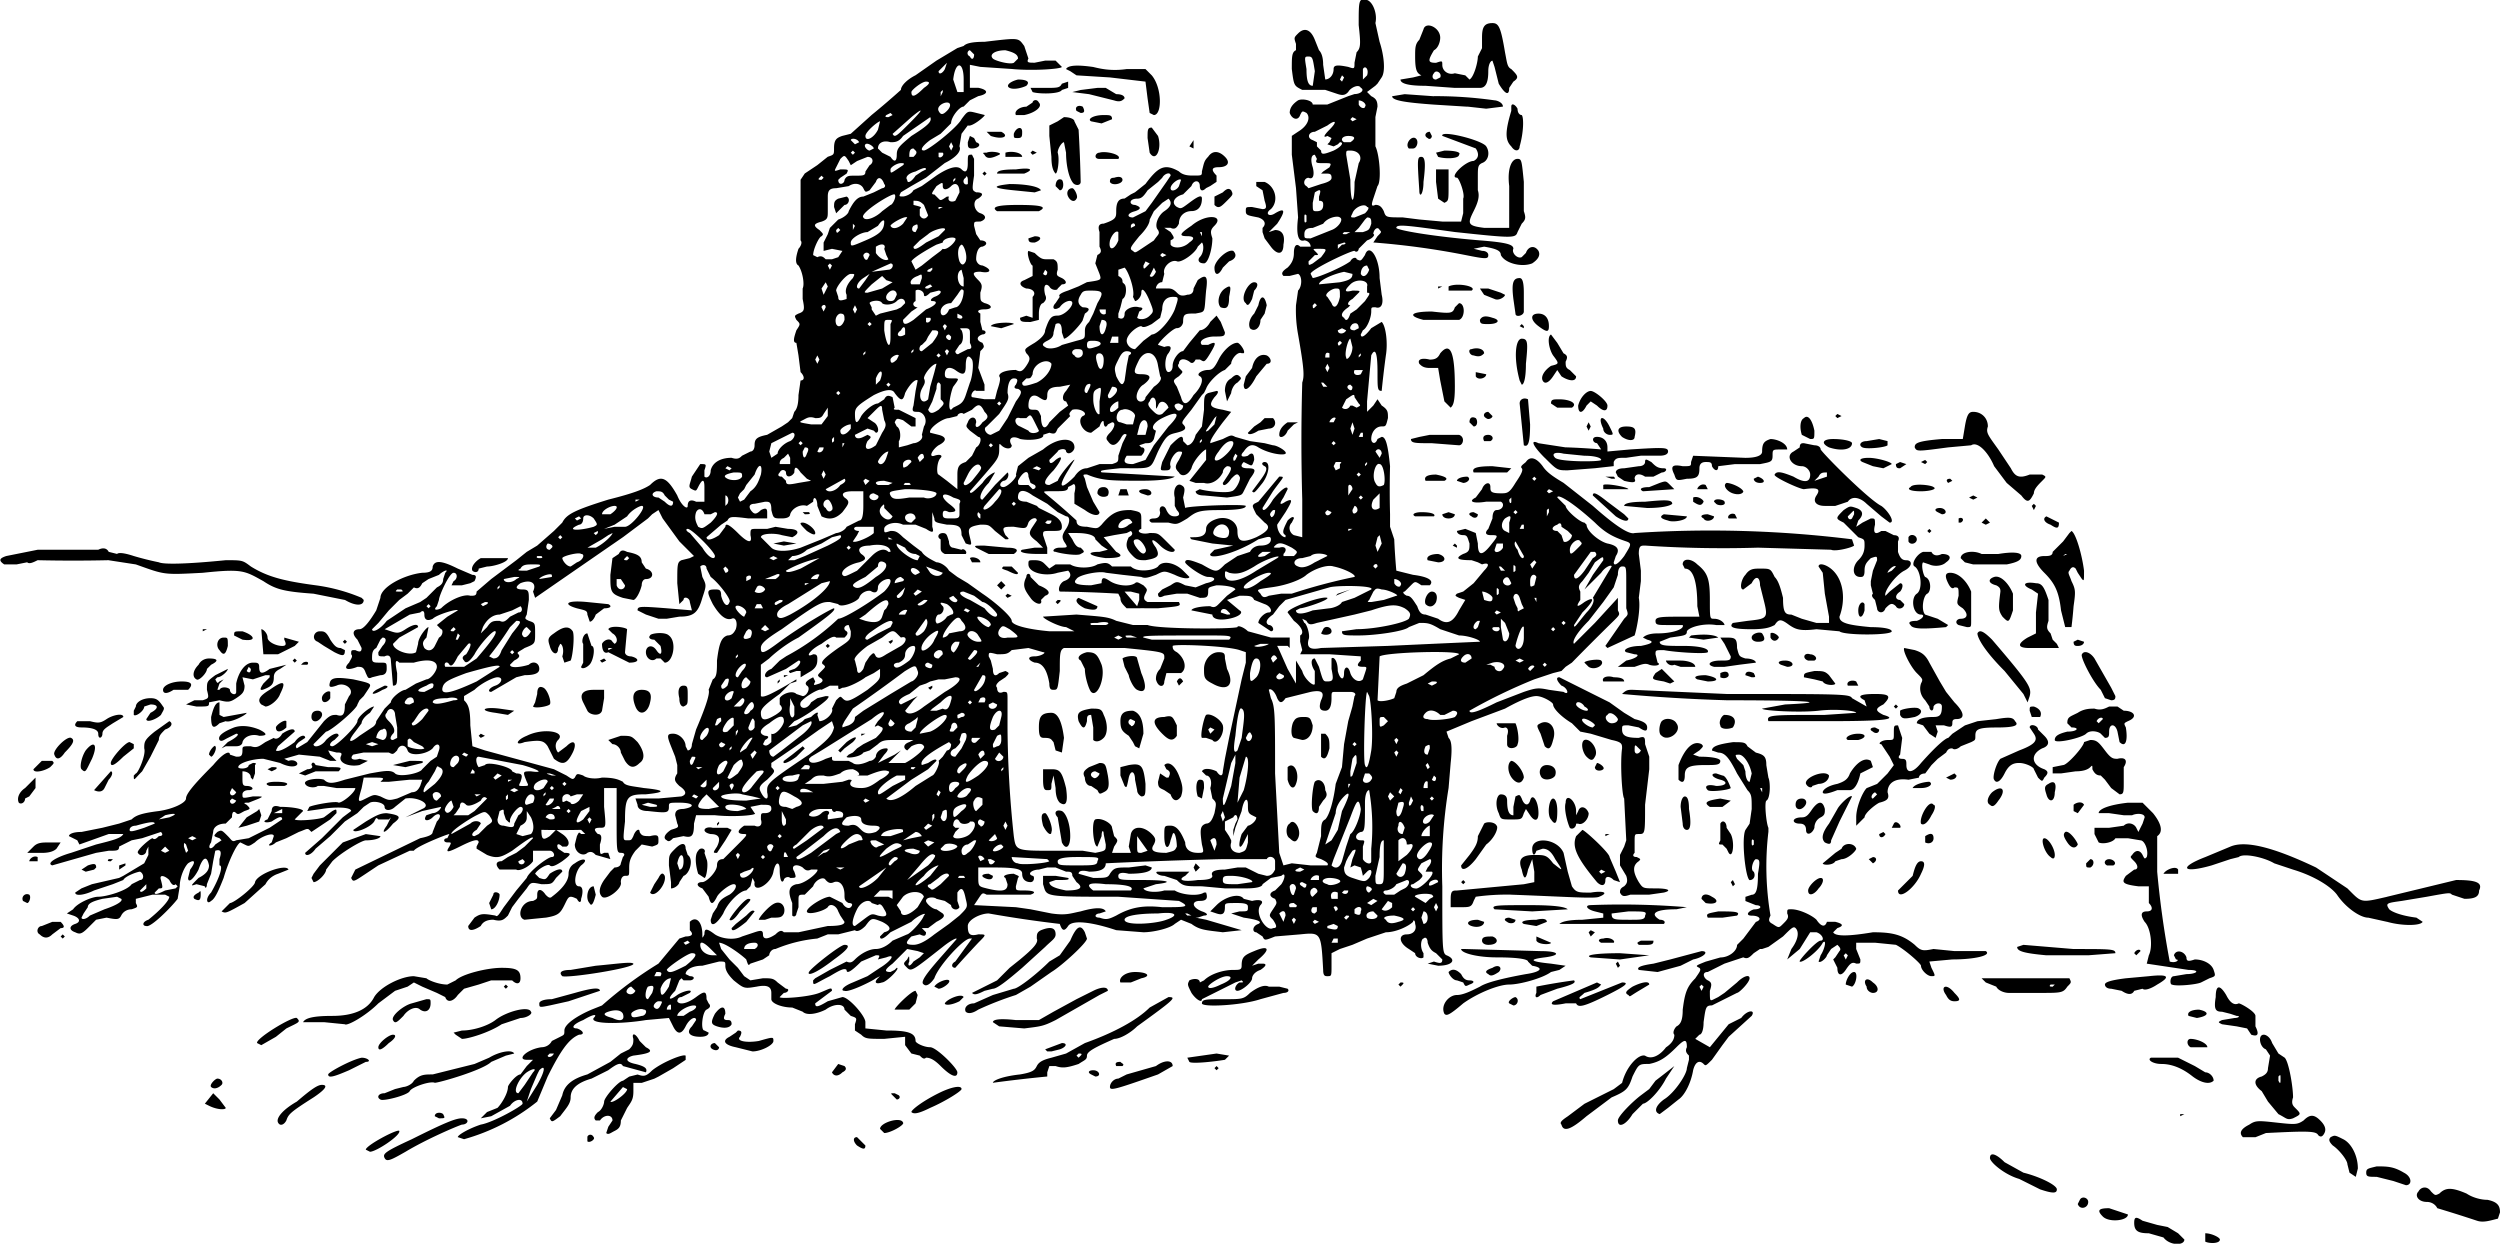 <?xml version="1.0" encoding="utf-8"?>
<svg xmlns="http://www.w3.org/2000/svg" version="1.1" viewBox="0 0 1196 595">
	<title>Sketch of a town and castle grouped together on a hillside, with all the buildings apparently touching, surrounded by a wall.</title>
	<path d="m1035 592-7-2c-5 0-7-1-7-5 0-3 1-3 4-1l7 2 5 1 5 3 3 3c0 3-7 3-10-1zm20 2v-4c3 0 7 2 7 3 0 2-5 2-7 1zm130-10a670 670 0 0 0-19-6c-1-2-3-3-5-3-4 0-6-3-4-5 1-2 4-3 6 0 2 2 2 2 4 1 3-3 6-3 13 0 3 2 7 3 10 3 5 1 6 3 6 6l-1 3c-4 1-7 2-10 1zm-179-2c-3-3-2-4 3-4l9 3c0 3-9 4-12 1zm-12-6 1-2c1-2 4-1 4 1 0 3-4 4-5 1zm-18-7-10-5c-7-2-14-8-14-10 0-3 3-2 7 2l9 5c8 2 16 6 16 8s-2 2-8 0zm169-4-8-2c-4 0-5 0-5-2s1-2 5-3c5 0 8 0 13 3 4 2 4 6 1 6l-6-2zm-21-4-1-4c0-2-4-7-7-9-2-2-2-3-1-4 2-1 2-1 6 1s7 8 7 14l-1 4-3-2zm-940-7c-1-2 0-3 13-9 16-8 21-10 24-10 4 0 3 3 0 3-3 1-17 7-27 13-7 4-9 5-10 3zm-9-4c0-2 15-10 16-9 1 2-11 10-14 10l-2-1zm235-2c-2-2-2-4 0-4l4 4c0 2-1 2-4 0zm-129-2v-2c0-1 2-2 3 0 1 1-2 3-3 2zm-62-2c0-1 5-4 11-6 6-1 20-9 20-10 0-3-4-2-6 1l-9 5-5 1 3-3 5-2c2-2 5-7 5-10 0-1 4-6 6-6l3-4 3-3h-3c-5 0 0-5 7-6 2 0 4-1 5-3l4-2c2-1 2-1 2-3 0-3 6-7 13-10l5-2a192 192 0 0 1 27-20l5-6 5-6 3-1c3 0 4-1 2-3v-4c3-3 6 0 6 6 0 2 0 2 1 0 0-3 1-3 5 0 3 2 9 3 13 1l6-2c3-1 4-1 4 1 0 3 3 2 6 0 2-2 3-2 4-1h7l14-3c7 0 8-1 8-2l-2-3-1-2c-1-3-4-4-5-2-2 2-10 4-10 2s8-7 11-7l6 3c1 2 3 3 4 2s1-2-1-2c-2-1-2-2-2-4 0-4-2-7-5-6-2 1-3 0-4-1-1-2-5 0-6 3l-4 4c-3 0-3 0-3 3v3l-1 3c0 1-1 2-2 1v-6c-2-5-2-8 2-9 4 0 11-6 10-7h-3c-2 1-3 0-4-1-3-2-6-1-4 2 1 3 1 3-2 3-1-1-3 0-3 1-1 2-2 0-2-5 0-4-2-4-3 1-1 6-10 11-9 5l-1-2-1 4-2 2c-3 0-9 6-11 11-3 5-6 7-6 3l1-3 2-3c1-3 2-4 6-6 3-2 4-5 2-5s-7 4-8 6c-2 4-3 4-4 0l-3-4c-3-1-3-3 0-3 2 0 7-5 7-8 0-2 1-3 3-3l7-7c4-4 5-5 3-5-4 0-3-2 0-4h5c2 1 4 0 3-3 0-3 0-3 2-3s3-1 3-2c0-2-1-2-5-2l-5 1 2 3c2 1-10 2-19 1h-9l-1 4c0 6-1 7-5 6l-5 1c-1 1-2 2-3 1-2-1-1-3 2-5 3-1 4-1 3-3l-1-4c0-2 1-3 4-3 6-1 5-3-2-3-5 0-5 0-5 2 0 3-1 3-10 2-3 0-5-1-5-3l-1-3h11l11-1c3-1 2-3-1-5-2-2-3-3-1-6v-4l-1-4-2-5c-2-5-2-6 1-6s6 3 6 6l1 2c1 0 2-1 2-3l2-7c3-7 7-17 6-19l2-5c2-1 2-4 2-9 1-8 2-11 5-12 2 0 3-1 4-3 1-3 0-6-2-5-3 1-6-2-9-7-3-6-3-7 1-7 2 0 3 0 3 3 1 4 3 6 4 3 1-1-5-9-9-12l-2-4c0-2-2-2-3-1l1 5c2 4 2 4 0 10-2 7-4 9-11 9l-6 1h-4l-6-2-4-2c0-2 1-2 14-1l12 1-1-4c0-2-3-3-3-1l-2 2-1-10c0-9 0-10 2-11l4-1 2-1-7-7-8-11-2-4-3 2-2 2-12 9a40295 40295 0 0 0-42 29l-1-3c2-4-1-6-6-4-3 2-2 3 1 3s3 1 3 5l-1 7c-1 2-1 2 1 3 3 1 3 1 3 6s0 5-5 7c-3 2-4 2-3 3s0 2-2 3l-2 2c0 2 6 1 9 0 2-2 5-1 5 2 0 2-2 3-7 3l-4 1-12 7c-2 0-1-2 2-3s4-4 1-4c-2 0-8 3-11 6l-5 3v2c2 2 3 4 3 12l1 10 6 2 33 9 6 3c3 2 3 2 4 1 1-2 1-2 4-1 1 1 5 2 9 1 6 0 8 1 10 2 1 2 4 2 10 3 10 1 11 2 1 3-9 0-10 1-10 13-1 9-1 9 1 9s2 0 3-2c1-3 3-4 3-2 1 2 2 2 5 2 4-1 4 0 4 2s0 2-3 3l-5-1-3 3c-3 4-3 6-3 9s0 3-2 3c-1 0-2 1-2 3 1 3-7 9-9 7s-1-5 1-8l3-4 2-2c2 0 3-1 3-2l1-3c1-1 1-2-1-2s-2-1-2-16v-15h-6v9c1 10 1 10-2 10s-3 1-1 3c2 0 2 2 1 5 0 5 0 5 2 4h2l1 3-7-2c-1-1-2-2-4-1-2 2-6 0-6-4l1-4c1-2 1-2 2-1h2l-2-2a420 420 0 0 1-19 0c0 5 1 5 4 3l3-3 3 2c3 2 4 5 2 6h-2c-2-2-3-1-2 1l3 2c4 0 3 1-1 4-3 2-5 3-6 2s-6 2-7 4l2 2c3 1 3 1 5-2 3-2 6-3 6-1l-3 3c-2 3-2 3-7 3-5-1-5-1-7 2l-4 5-3 4-2 4c-2 2-3 3-7 2-3 0-5 1-6 3-3 2-6 3-6 0l3-4c3-2 4-2 10-1 1 1 2-1 4-4l6-8 5-6c1-3 10-10 12-10s1-3-1-3h-8v5c-2 3-7 5-8 4h-8c-2-2-2-4 1-4l3-2 2-1 2-1 4-3 4-4c0-1-2 0-10 6-5 3-7 4-12 2l-5-3v-1l1-2c0-2-3-1-9 2s-7 3-5 0c1-2 1-2-1-2s-2-2 0-2l1-2c-1 0-16 6-17 8h-2l-15 7-6 4c-6 4-6 4-7 2l2-4 31-15c5-1 6-2 6-3l2-5c3-3 1-5-2-2-2 2-5 2-3-1l3-1c2 0 4-2 4-3l-9 2-8 3 8-4c5-2-2-6-8-5l-5 4c-2 2-5 2-5 0s-5-3-7-2l-3 2-3 3-6 4-7 7-7 6c-2 3-5 4-5 2l8-7 5-5 5-5 4-3c0-2-8-2-14-1l-7 1 1-2c2-1 13-3 14-2 2 0 8-5 8-7h-9l-6-1h-3c-1 1-5 1-6-1s6-3 9-2c2 2 4 2 10 0l12-3c6-1 10-2 12 0s12 0 13-2l4-4 3-2 1-3c1-3-1-4-3-1-3 3-11 4-12 1s-4-3-5 0c-2 2-2 2-4 1h-12l-5 1c-2 2 0 3 3 2l4 1-4 2c-5 1-10-1-9-4 1-2 0-2-2-2l-4-1 1 2 3 3h-3l-5-2-10-1-7 2 2 1c3-1 5 1 4 2s-4 1-8-1l-8-2c-5 0-12 2-12 4 0 1 5 1 5-1l2-1c1 0 2 0 1 1v4l-1 3-1-1c0-2-2-3-4-3v3c0 3 0 4 2 4 3 0 4 2 1 2-2 0-3 1-3 2 0 2 0 2 5 1 5 0 5 0 3 1l-5 2c-2 0-3 0-1 1 2 2 2 2-1 3-2 1-3 2-4 1s-2-1-2 2l-3 3c-4 0-6 2-6 4l-1 5c-2 3 0 4 2 1l3-2-1-1c-3-1-3-1-1-3 2-1 2-1 5 2 2 2 2 3 4 2l6-1 4-2 6-3 6-4c0-2-2-1-5 1-3 1-5 0-2-1l2-4c0-2 1-3 4-2 6 0 11 1 11 2l-2 2-2 2c1 1 12 0 14-1l4-3c2-1 2-1 2 1l-2 2-1 1-9 6-1-1c-1-1-2 0-5 1l-6 3-5 2c-2 2-5 2-2 0l1-3c0-2-6 0-9 3-3 2-3 2-5 1l-2-1c-2 1-6 10-8 17-2 5-4 10-6 11-2 2-3-1 0-4 4-7 6-13 4-13v-3c1-3 1-5-2-4l-1 5-1 6-2 5c0 2-1 2-1 1l-4-1c-3 1-3 1 1-3 4-2 5-4 5-6-1-5-3-4-5 2-2 4-5 7-5 4l1-4c3-4 2-5-1-3-2 2-4 7-4 11l-1 6c-3 4-13 14-15 13-2 0-2-2 1-3 5-4 10-9 10-11l-2-1h-6l-8 2v2c1 2 1 2-2 3-2 0-4 1-5 3s-2 2-7 1l-5 1-4 4c-3 3-4 3-6 2-3-1-3-3 0-4s2-3-1-4l-3-1 3-2c2-3 9-6 12-6 4 0 14-3 16-6l4-2c2 0 2-3 0-4-1 0-7 2-8 4l-5 2-9 3c-4 2-9 3-9 1l3-2 5-2 13-3 2-1 5-3 5-3 2-4v-4l-1 2c0 2-3 3-4 1-1-1 6-7 7-7 1 1 2 0 3-1 2 0 2-1 1-2l-3 1-3 1-3 1-5 1-6 3c0 2-1 2-5 2l-6 1-21 6c-3-1 2-4 9-6l12-4c8-2 12-3 13-5h-7l-14 5-1-2-2-1-2-1c0-1 2-2 6-2l10-2 8-2 6-2c2-2 5-3 13-4 7-1 13-4 13-6s3-6 13-16c5-6 8-7 8-5l3 1c2 0 3 0 3-3 0-2 0-2 4-2 3 1 4 0 7-2l4-2c1 1 3 0 4-2 3-2 6-3 6-1l-8 7-1 2c1 1 5-1 9-4 2-3 5-4 5-2l-3 2c-1 1-2 2-1 3l5-3 4-5 4-5c3-3 4-3 6-3 3 1 4 0 4-5l2-4c3-3-2-7-6-5-3 1-4 1-3-2 1-2 4-2 11-1 9 2 9 2 7 5l-2 3-2 2-1 2c0 2-13 13-15 13l-6 6c0 2 4 1 6-2 3-3 6-4 6-2l-2 2c-2 1-3 3-1 3s12-10 12-12 6-7 8-7l-2 3c-3 2-4 4-4 5l-3 4c-4 5-3 6 2 2l6-4s2-1 2-3l4-6 3-3c0-2 5-6 7-6l5-3 5-2c2 0 5-4 5-6 0-3-4-4-11-2h-7c-2-2-2 0-1 5 0 5 0 6-2 6l-1-12c0-2-1-3-3-2-3 0-3 0-3-2l2-3c2-2 2-4 0-4l-1 1-2 4c-2 1-2 3-2 5s1 2 4 2 3 0 3 3c0 2-1 3-3 3l-4 1c-2 1-2 0-3-2-1-3-2-3-4-3-5 2-7 1-4-2 1-2 2-3 1-4 0-2 0-2 2-2 2 1 3 1 3-1l-2-4c-3-3-2-5 1-5 2 0 5-4 8-9l2-6c0-5 11-11 20-12 4 0 5-1 5-3 1-3 4-3 12 1l7 3c2 0 2 1 1 3l-2 1-4 1h-5l1-2c2-1 2-4 0-4s-7 11-7 13l-1 3c-2 2 0 2 2 1 4-4 11-7 14-6 2 0 3 0 3-2l7-6 12-9 5-4 5-3 8-7 4-4c2-4 6-6 22-11 12-3 17-5 20-7 5-5 8-4 13 5 2 5 5 7 5 5 0-3 2-3 4-2h4v-7c0-4-1-4-3 0-1 2-1 2-3 1s-1-2 0-6l4-6c3 0 3 0 2 3v3c1 1 3 0 3-3 1-4 5-6 10-6 3 1 4 0 5-1l4-2c1 0 2-1 2-3 0-3 1-4 6-5l7-4 3-2 2-2 1-3c1-1 2-3 2-8l1-7c2 0 2-2 0-4l-1-8-1-6c-2 0-1-3 0-6 2-3 2-3 0-5-1-2-1-2 1-3 3-1 3-2 2-7v-5c1-2 0-8-2-11-2-1-1-5 0-8 1-1 2-3 1-4V86l2-3 6-4 5-4c3-1 3-1 3-4 0-4 1-5 4-6l4-1 10-9a377 377 0 0 0 14-12c0-2 3-5 7-7l10-7 10-6 3-1c1-1 3-2 10-2 17-2 16-2 19 2l2 6c-1 2 0 2 3 2l5-1h5l3 3c0 1-14 2-24 1l-15-1-5-1v11h4c5 1 5 3 0 4l-4 2-3 3c-2 0-6 5-6 8l-3 3-2 2-5 3c-4 3-5 5-3 5s16-11 18-15c3-4 3-4 7-3l4 1c1 0-6 6-8 5l-3 4-1 6c1 2-1 5-7 8l-9 7-7 4-5 3c-1 2-1 2 1 2 1 0 4-1 5-3l4-2 7-5c6-4 10-5 12-3s3 1 3-3 0-4 2-4l1 2v8c-1 7-1 7 1 8 3 0 4 1 1 3-3 1-2 6 1 7s3 3 0 4c-3 0-3 0-3 2l1 4 2 3c3 0 4 2 1 3-2 0-3 3-3 6 0 1 1 3 3 3 5 2 4 4-1 3-4 0-4 1-1 4 2 2 2 3 1 6 0 4 0 4 2 5 4 1 4 3 0 3-3 0-4 1-2 2v4l1 4c2 0 2 2 0 2-3 1-3 3 0 4 1 2 1 2-1 4l-1 8 3 8v3h-4c-1-1-3 2-2 3l6 1h5l1-4c1-3 2-6 1-7 0-2 4-3 8-3 2 1 3 1 5-2s2-4 0-6c-1-2-1-2 4-5 3-2 5-4 5-6 2-6 3-7 6-7s7-4 7-6-4-1-6 2c-3 2-4 0-2-2l2-3c-1-1 1-2 4-3l5-2 4-2c7-1 7-1 6-4l-2-5 1-4c2-1 2-2 1-4v-7c-1-3 0-4 2-4 6-2 6-3 6-6 0-4 1-6 4-6l3-2 2-1 5-4c6-8 9-10 16-6 2 2 5 2 7 2 4 0 4 0 4-2 1-4 1-5 3-7 2-3 5-3 8 0s1 5-3 5c-3 0-4 1-1 4v3l-3 2-2 1c-2 2-3 1-3-1 0-3-3-3-4 0l-4 4c-4 1-6 4-3 6 2 1 2 1 6-2s6-4 6-2c0 4-2 6-5 6s-6 2-6 6c-1 2-2 3-4 2h-3l3 2c2 3 2 3 0 4v2c1 2 6 2 9-1 3-2 2-3-1-3-4 0-4-1 2-5 7-6 16-5 11 0-2 2-2 3-1 6 0 5-2 12-4 12-3 0-3-2-2-3 2-2 2-6 1-7l-2 2c-1 3-8 8-10 7-3-1-7 3-6 6l-1 4c-2 0-3 2-3 3h5c2 0 3 0 5 2 1 1 2 2 5 1 2 0 3-1 3-3l2-4c4-3 5-2 4 5-1 11 0 10-5 11-5 0-6 0-6 4 0 1-1 3-3 3s-9 7-9 8l3 1c3-1 4 0 2 3-2 2-2 9 0 9 1 0 2-1 2-3 0-3 3-7 5-7l3-4 5-6c2 0 4-2 5-4l3-3 2 3 2 5c0 2-1 2-5 2s-8 2-6 4h3c4-2 4-1 1 4s-3 4-5 3h-2c-1 2-2 2-3 1-3-2-5-1-5 1-1 1 0 2 1 3s1 1-1 3c-3 2-3 2-1 5l2 5c1 4 3 4 6-1 4-4 5-8 3-9s1-3 4-3c2 0 3-1 5-5s6-8 9-8c1 0 4 4 3 5h-1c-2-1-5 3-5 5l-3 3c-3 1-8 6-9 9l-1 2-1 1-5 7c-4 5-5 6-4 7 2 2 1 3-3 4s-5 1-9 9c-4 9-2 8-18 8-9 1-10 1-9 2l18 1 17 1c-1 1-6 2-16 2-14 0-19 0-26-3-2 0-2 0-1 2l1 4 3 7 3 5c0 2-3 2-7-1l-5-3v-5c1-4 0-5-1-4l-2 1c0 2-2 2-6 2-6 0-6 0-5 1a336 336 0 0 1 15 13c0 2 1 3 5 3 5 1 5 1 7-1 5-6 8-7 14-7 5 1 5 1 5 5v4c-3 1 0 3 4 2 4 0 4 0 8 4l4 4c0 2-4 1-7-2-4-4-5-3-2 1 2 4 1 5-5 6-3 0-4 0-6-2-3-3-4-5-2-9 2-1 2-2 1-3l-2 1-6 1-5 1 6 7c4 2 2 3-5 3-8-1-10-3-3-3l4-1-3-2-3-3c0-2-4-3-9-3h-4l2 3c1 2 2 4 4 4 2 2 2 2 0 3-1 1-9 0-12-1-2 0-1-2 2-2 4 0 4 0 2-3-1-2-1-3 1-6s2-6 0-6l-4-2-5-4-7-4c-4-3-7-3-7 1 0 1 1 2 4 2l5 2 1 1 6 3c4 2 5 4 5 6s-1 2-5 2-4 0-4 2l2 6v3h-5c-6 0-9-1-7-2l6-1h4l-3-3c-4-3-4-4-2-7l2-3c0-2-3-1-4 1-1 3-1 3-7 2-5 0-6 0-4 4 2 2 2 2 0 2l-5-4c-3-3-3-3-7-3-6 1-6 2-5 6s1 4-2 3l-2-4c0-4-1-5-7-5-5-1-6-1-6-3l-1-3v7c1 3 0 3-3 1l-5-2h-6c-4-2-9 0-9 2s0 2 3 1c2 0 3 0 6 3l5 4 4 3c1 2 5 4 7 5 2 0 5 2 6 4l4 3 5 3 7 5c6 4 14 11 14 13s7 4 18 5h12l-4-2c-3 0-11-4-11-5l16-1c12 1 15 1 19 3l8 2h7c5 2 41 2 43 1 0-1 3 0 5 2l11 3h9v5l-1-1h-5l1 2 4 9 4 7v-11l3 5c1 4 6 8 6 6v-6c-2-3-2-6 0-6l2 4c2 7 2 7 4 7 3 0 3-1 2-6v-5c1-1 3 1 3 6 1 4 3 5 3 1 0-3 2-4 3 0 1 3 4 5 6 3l1-3c1-3 1-3-1-3-3 0-3-1-1-3v-2l-15-1h-14l1-2-1-4v-3c2-1 1-4-3-7l-3-4c0-2 16-8 19-7 1 1-11 5-13 5l-2 1c0 2 3 2 8 0l8-1c1 0 5-1 6-3l6-2 8-4c2-2-17-2-20-1l-21 6-3 3-3 4c-3 2-4 4-2 5 2 0 3 3 1 3l-6-4c0-2 3-5 5-5s1-3-2-4l-5-2c-1-2-2-2-7-2l-6 2 6 5c2 1 0 3-5 4s-8 0-8-2l-5-1-5-1c0-1 4-2 9-2 2 1 3 0 4-1l4-4 4-3c0-1-4-2-9-2-4 1-4 1-4 3 0 3-1 3-4 3l-6-2h-5l-6 1c-2 1-3 1-3-1l2-2 4-2c3-2 3-2 7 0l5 1 5-2c5-1 5-3 1-3-3 0-11-6-11-7 0-2 3-1 8 1 7 4 7 4 11 0l6-4 6-2c1-2 3-3 5-3 3 0 5-1 5-3s-2-1-6 0c-11 7-24 10-23 7l2-2 9-2-10-1-10-2c-1-1-1-1 1-1 4 0 6-1 6-4 0-2 2-4 6-5 5-1 9 2 9 6 0 5 2 6 9 3 6-3 7-5 4-7l-4-4c-2-4-2-4-1-5l2-1 5-6 5-6c3 0 2 0-3 7l-5 8c0 2 2 1 5-4 4-5 7-7 7-5l-2 4c-2 3-2 4 1 2 4-2 3 0 0 5l-4 6c0 3 2 6 4 6v-1c-2-1-1-3 1-7 2-2 3-2 3-1l-1 2c-2 2-1 5 1 6l4 1v-18a968 968 0 0 1 0-56c1-3 1-6-2-23a64 64 0 0 1-1-14l1-7c2-2 2-7 0-8l-4 1h-3c-1-1-1-2 2-4 2-2 3-4 3-7s1-5 3-3h5c0-2-2-3-3-3-3 1-4-3-3-11l-1-14-2-16v-9l3-2c5-3 6-7 4-9-2-1-2-1-3 1-1 3-4 2-5-1 0-2 1-4 4-6 2-1 7 0 7 2h7l5-2 5-2 3-1c3 0 5-2 3-3-1-2-5 0-6 2-1 1-2 2-5 1l-6-2h-11c-4-2-4-2-5-10 0-6 0-8 2-9v-3c-1-3-1-3 1-5 3-3 6-2 8 3l2 5c1 1 2 3 2 7l1 7c2 0 4-2 4-5 0-2 2-2 7-1 3 1 3 1 3-2l1-5c2-2 2-4 1-13 0-12 0-13 4-12 3 1 5 7 4 11l2 9c2 6 3 14 1 17l-2 3-1 1-4 3 2 2c2 1 3 2 3 5l-1 5v14c2 4 3 17 1 19l-2 6c-1 3-1 4 1 3 2 0 3 1 4 3 1 3 1 3 9 3l8 1 11 1h9l1-4v-7c1-2-2-10-3-10-4 0 4-8 8-8 2-1 3-3 1-6l-8-3-8-3c-1-3 19 2 21 5s1 7-2 8c-2 1-2 2-2 7v6c1 3 0 6-2 10-3 6-3 7 5 8h12V89c-1-8 1-13 4-13 2 0 2 1 3 11v14c1 3 1 4-1 6l-2 4c-1 3-2 3-30 0-22-3-28-4-28-2 0 1 16 4 40 6 13 1 16 2 16 4-1 2 2 5 4 4l2-2c1-3 4-4 6-1 1 2 0 4-3 6-5 2-13 0-15-4 0-2-2-3-8-4l-5 1 4 1c2 0 3 1 3 2 0 2-1 2-11 0a374 374 0 0 0-44-6l2-3c2-2 2-2 1-3-1-2-3 0-3 2 1 0 0 2-3 3l-4 4c0 1-1 2-2 1-2 0-21 9-21 11l1 2c2 0 14-5 18-8 1-2 3-2 3-1 2 1 2 1 4-2 2-6 7 1 7 11l1 8c1 4 0 7-3 6-2 0-2 0-2 2 0 3-2 8-4 9l-1 2c0 2 2 1 5-3l5-3c2 2 3 10 2 16a481 481 0 0 0-2 17c-2 0-2-1-2-9 0-9-1-12-3-8l-1 11-1 11v5l3-3 2-3 2 3c3 2 3 3 3 6-1 4-1 4-3 4-3 0-5 3-5 6 0 2 2 3 3 0l2-1c2 0 3 4 4 14a438 438 0 0 0 0 23v6l2 6a323 323 0 0 0 1 15l8 2c8 1 10 3 8 5h-4c-3-2-3-2-5 0l-3 3c-1 0-1 1 1 2 2 0 3 2 5 5 1 3 2 4 4 4l6 2c4 3 7 2 10-4l3-5-3-1c-2-1-2-1-1-2l3-1 5-4 5-6c3-3 2-4-1-3l-2-1-3-1c-7 0-8-1-4-3 3-1 3-2 3-5-1-3-1-4-3-4s-3-1-3-2l4-1 5 2 1 5c0 6 2 6 6 1s4-5 0-5c-2 0-3-1-1-3l2-5c0-3 1-4 2-4 3 0 4-3 2-4h-7c-6 1-9 0-5-2l3-4c1-3 4-4 4-1 0 2 0 3 5 3 3 0 4 0 7-5 2-3 4-6 3-7s1-2 2-3c2-3 5-2 8 2 2 3 5 5 10 8l14 11c9 8 17 14 20 13a550 550 0 0 1 104 3l1 3c-1 1-9 3-11 2l-35-1a552 552 0 0 1-54-1c-2 0-3 0-3 4l1 8v5l-1 8c1 5-1 15-2 18l-13 6-1-1 9-13c2-2 2-2 1-5v-12c0-8 0-8-2-8-1 0-2 1-2 4l-2 6-5 7-7 9c-6 6-8 10-7 11l10-10 11-12v6c1 2 1 2-2 5a1205 1205 0 0 0-20 20l-3 2-2 2-4 1-9 3a256 256 0 0 0-31 15c0 2 5 0 13-4l13-5c6-2 7-2 12-1l7 1c3 2 2-2-1-3-2-2-3-4-1-4l18 9 6 3 7 5 5 3c4 1 6 2 6 4s-1 2-4 0l-5-1c-3 0-3 0-3 2 0 3 2 4 8 4 3-1 3 0 3 3l2 6v6l-2 17c0 14 0 14-3 14-2 0-2 0-2 4v5c-1 1-1 2 1 2 2 1 2 1 1 2-3 2-3 5 0 10 2 3 2 3 8 3s8 1 4 2l-7 1h-9c-3 1-4 1-5-1 0-1 0-2 2-3 1-1 2-2 1-5l-3-5v-5l2-4 1-3-1-20c-1-1-2-17-1-24 0-2 0-3-5-4l-10-3-5-1-4-4c-5-3-9-7-9-9 0-1-5-4-8-4-2 0-6 1-15 6l-16 6-12 5 1 3c1 1 2 3 1 12l-1 12a239 239 0 0 0-3 47c0 30 0 32 2 33 5 2 3 5-4 5l-5-1 3-1c3 1 4 1 4-1l-3-3c-2-1-3-2-4-5 0-2-1-3-2-2-1 0-2 4 0 7v2c-1 1-4 0-4-2l-3-2c-5-3-5-7-1-7 3 0 5-2 4-5 0-2-1-2-1-1-2 2-8 5-13 5l-9 3-7 3-6 2-4 2v6c0 5 0 5-2 5-1 0-2 0-2-3-1-18-1-18-11-17l-12 1c-5 2-5 2-6 0l-3-2c-2 0-2-3 1-4 2-1 0-2-7-3l-6-2 4-1c4 0 4 0 4-2 0-1 0-2-5-2-6 0-6 0-6 2 0 3-1 4-4 3l-3-1 3-3c4-4 11-6 13-3l4 1c4-1 6 0 4 2-3 4 3 13 6 11 2 0 2-1 0-4-2-2-2-2 0-5s2-3 1-5c-3-1-3-3 0-4l3-3c2-3 2-6 0-4l-5 1-4 3c0 1-2 2-8 2h-10l-11-1c-8 0-9 0-12-3l-6-2c-3 0-5-2-3-2h15l-2 2c-4 2-1 3 6 2 6 0 7-1 7-2-1-2 1-3 6-3l6-1h4l4 2 2 1 4 1c2 0 3-1 4-3v-4c0-2-3-3-4-1h-21a2482 2482 0 0 0-56 2c0 3-3 4-8 4-4-1-5 0-5 1l7 2c6 0 7 0 8-2 2-3 3-3 9-3l8-1 3 1c0 2-4 3-11 3-4-1-5 0-5 1 0 2 1 2 11 2 13 0 16 1 7 2l-6 2c1 2 7 2 10 1h5c3 2 11 3 14 1h1c1 3 0 4-3 4-4 0-4 3 1 5 3 1 3 2 1 2l-3 1h-1l5 1 17 5-9 1c-8-1-11-1-15-4l-5-2-3 2c-2 2-10 4-15 4l-13-1c-12-4-21-5-23-2s-3 2-4-1a575 575 0 0 1-34-5c-4 0-10 3-10 6 0 4 1 5 5 4 4 0 4 0 0 4a640 640 0 0 0-11 12c-2 0-2-2 0-3l8-11h-1c-3 0-15 13-17 19-2 3-4 4-5 3-2-1 1-5 8-13l7-8c2-2-1-1-6 3-14 11-15 12-17 10s-2-2 0-4c1-2 1-2 1 1-1 2 0 3 2 0l3-2 2-2-3-1-5-1-2 2-5 5c-4 3-4 4-1 4l2-1 1-1c2 0-5 7-7 7-3 1-4 0-2-2l1-1-2 1c-1 1-13 7-15 6-2 0-1-2 4-4l7-3 6-4c5-3 8-7 3-5l-4 1c1-2 1-2-1-2l-7 3c-5 5-7 6-7 4-1-1-3 0-8 3-8 4-8 5-8 2l1-1 7-4 8-4c2 1 3 0 4-1 3-3 7-5 10-5 2 0 5-1 8-4l7-3c1 0 7-6 8-9 2-2-3 0-6 3l-4 2-6 3c-3 3-5 4-5 2l2-2c4-1 3-3-1-5-5-2-5-2-8 2-2 2-4 3-5 2l-4 1-4 1h-5l-5 2a68 68 0 0 0-20 5c-2 0-3 2-3 3l-3 2-6 2c-1 1-1 1-2-2-2-2-10-8-13-8l1 3 4 5 4 4 3 4 3 2 6-1c4 0 5 0 7 2l4 3c2 0 1 2-1 2l-2 2c0 1 14 0 19-2s6-3 6-1l-4 3-4 3c0 2 1 2 6-1l7-2c3 0 11 9 11 12v3l10 1c10 0 14 1 14 5 0 1 4 3 7 3s13 10 13 12c0 3-3 2-8-3-3-3-5-4-7-4-1 1-2 0-3-1l-4-1-3-4v-4l-10 1c-8 0-9 0-11-2l-3-2v-3c1-3 1-3-2-4l-3-3c0-3-5-3-9 0-4 2-9 3-11 1l-5-2c-5 0-10-2-10-4v-3c0-3-2-4-7-3-6 1-6 1-11-3-3-3-4-5-4-7s0-2-3-2l-8 2c-5 0-8 2-8 4l2 1c3 0 2 2 0 2h-3l-1-1-1 1-2 5c-4 4-3 5 1 2 3-2 8-3 6-1l-4 2c-2 0-2 2-2 2 1 2 5 1 9-2s5-3 5 1l1 2c1 1 1 2-1 3s-3 10-1 10l2 1c0 1-1 2-4 2-5 0-7-2-4-5l2-3c0-2-3-1-5 3s-4 4-6 0l-2-4-11 1c-12 2-27 2-25-1 2-2 0-2-5 1-5 2-6 4-3 4 3 1 4 3 1 3-5 2-9 8-15 20l-5 12a98 98 0 0 1-35 18l-3-1zm38-25c4-7 4-10 1-7l-1 2-3 7-2 6 5-8zm-6 0 4-6c2-2 0-2-3 0-4 3-7 10-4 10l3-4zm14-15h-2l-1 1c0 1 2 1 3-1zm33-19c-1-2-4-2-7-1s-2 2 2 3c4 2 6 1 5-2zm9 1c2 0 3-3 1-3-2-1-6 1-6 2 0 2 1 2 5 1zm20 0 3-2c3-1 4-3 2-3-3 0-8 3-8 5h3zm-6-3v-2c0-1-2 0-2 2h2zm-5-2c1-2 1-2-1-2-1 0-3 2-2 3s2 1 3-1zm-4-6c1-3 1-4-2-3-1 1-2 6 0 6l2-3zm-8-1-2-2c-1 0-3 2-2 3s3 1 4-1zm16-2 1-4c-2 0-4 2-5 5 0 4 1 4 4-1zm-4-5c1-2 0-2-2-2l-1 2h3zm12-5c5-4 6-6 3-6-2 0-12 7-12 8 1 2 3 1 9-2zm12-8c-3-3-5-4-5-2 0 3 3 5 6 5h2zm21 0c2-1 2-3 0-3-3 0-5 1-5 3h5zm-31-3-1-1-2 1 1 1 2-1zm117-4 7-5 5-4c4-4 4-4 3-8-1-5-2-6-4-3v4l1 3c-1 2-4 1-4-1l-3-2-4-1c-1-1-5-1-5 1 0 1 3 4 5 4l3 2c1 1 1 2-3 4l-4 3h-3l1 1 1 1c0 2-1 2-3 1l-4 1c-3 3-3 4 1 4 2 0 5-1 10-5zm193 4v-2h-2l-1 2h3zm0-8-2-1-3 1v1c4 1 5 1 5-1zm-227-3c4-3 4-3 7-2 4 1 5 0 3-3-1-2-2-3-3-2l-3-1c-1-2-5-1-7 3s-3 8-1 8l4-3zm145 0c6-2 5-4-4-3-9 0-16 1-16 3 0 3 15 2 20 0zm62 0-1-1-1 1 1 2 1-2zm11 1-2-1-1 1 1 1 2-1zm38 0c4-1 3-2-2-3-4 0-6 1-4 2 1 2 3 2 6 1zm14-2c0-2-1-3-2-3l-1 3 1 3c1 0 2-1 2-3zm-68-1c0-2-1-3-3-1l2 4 1-3zm-572 0 7-3c6-2 9-4 8-5l-2-1-7 1c-4 1-7 2-7 4l-2 3-1 2c0 1 2 1 4-1zm491 0c7-4 13-5 22-4 11 0 14 0 8-3l-29-2c-37 0-34 0-36-6v-4h6l6 1c1 1-1 1-6 1l-3 1c0 2 3 3 8 4 6 0 9-1 5-4l-2-3c0-2-1-2-3-2l-5-2h-4l-4 1c-3 0-6 2-3 3 1 0 1 3-1 3s-4-1-4-4c0-2-2-3-13-3h-8v4c0 5 0 5 4 6 8 2 10 1 10-2l-1-3c-2-1 1-2 4-2 2 1 3 1 2 2l-1 4c0 2 0 2 4 2 5 0 6 1 3 2h-21c-2-1-2-1-4 2l-2 3 20 1 7 1 10 2c7 1 9 0 14-1 7-2 11-2 12 0l-3 1c-2 0-3 2 0 2 3 1 4 1 8-1zm-63-18c-2-1-1-2 2-2l2 1c0 2-2 2-4 1zm174 19c1-1 0-1-1-1l-1 1 1 1 1-1zm14-1-2-2c-2 0-4 1-3 3 1 1 5 1 5-1zm-220-4 3-5c-1-3-7-3-10 0a580 580 0 0 1-3 4l2 3c0 3 4 2 8-2zm131 4-2-1h-1l1 1h2zm81-2c1-2-1-3-3-1v2c2 1 3 1 3-1zm-21 0v-2h-2c-1 1-1 3 1 3l1-1zm10-1c0-1-1-2-2-1l1 2 1-1zm26-1v-2l-2-1-3 4c1 1 3 1 5-1zm11 1-1-1-1 1 1 1 1-1zm11-1-1-2-1 2 1 2 1-2zm-68 0c1-1 0-1-1-2-1 0-3 0-2 2h3zm39-3-2-1-3 2 2 1 3-2zm25-1c2-1 2-1 1-2-3-1-9 0-8 1l5 3 2-2zm-257-1v-3h-6l-3 3h7l2 1v-1zm213-2c-2-1-4 0-3 3h3v-3zm-20-2c0-2-2-3-3-1 0 2 1 5 2 4l1-3zm10 2c1-1-1-3-2-2-2 1-1 4 0 4l2-2zm37 1 3-2 2-1c2-1 3-4 1-4l-5 2c-1 2-4 3-5 3s-2 1 0 2h4zm-583-3 1-1-1-1c-1 1-2 0-3-2-2-2-5-3-4 0 1 4 1 4-1 4l-2 2c0 1 1 1 5-1l5-1zm561 1h-2l-1 1c1 1 3 1 3-1zm-575-1v-2l-3 3c0 1 1 1 3-1zm471 1c2-2-3-3-12-3-8-1-10 0-6 3h18zm115 0c1-1-1-2-2-2-1 1 0 3 1 3l1-1zm-206-3 4-4c0-2-3-1-5 1l-4 3c-1 0-2 1 0 2 1 1 1 1 5-2zm235-6h-3l1-2c2-2 2-4 1-4l-4 2c-2 3-2 3-1 4 2 2 2 2 0 4l-3 2c-2 0-1 2 1 2 2 1 10-7 8-8zm-265 3 4-5-13 9c0 2 5 0 9-4zm205 3-2-1c-1 0-2 1 0 2 1 1 2 1 2-1zm-180-4 4-5c-1 0-5 2-7 5-7 6-4 6 3 0zm196 3c1-1-2-2-5-2s-5 2-1 3c1 1 5 0 6-1zm45 1 2-1c0-2-3-1-4 0-1 2 0 2 2 1zm-87-1c1-1-5-3-10-3-3 0-4 0-4 2s1 2 7 2l7-1zm63-7v-13c-1 0-2 1-2 8l-2 9c0 4 0 4 2 4s2-1 2-8zm-31 6v-2c-2-1-4 1-4 2h4zm24-1c2-3 1-5-1-3l-2 2a38 38 0 0 0-1-4l-3-1-2 1 1-4c2-5 2-5 0-4l-2 3-1 2-1 3c0 3 1 4 4 5 6 2 6 2 8 0zm-211-6c3-3 4-5 3-5-1-1-3 0-7 5l-6 7 10-7zm-85 4c2-2 2-4 0-2l-3 1-2 1c0 3 3 2 5 0zm102 1h-2c-1 1-1 1 1 1s2 0 1-1zm211-1c1-3 1-5-1-5l-3 5c1 2 3 2 4 0zm-48-2-2-1-2 1c-1 1 1 1 2 1l2-1zm-220-1h-4l2 1 2-1zm231-1c1-1-1-2-3-3-3-1-3-1-2-3l2-8c0-5 0-7 2-8 2-2 4-9 5-17l3-8 1-11 2-11 2-7 1-5c1-1 0-2-2-2h-7c-2 0-2 0-2 3 0 4-1 6-3 6-3 0-3-2-2-5 2-4 0-5-5-4l-8 2-4 1c-2 3-3 2-4 0-1-3-3-5-4-4l1 4c2 4 2 8 2 36l2 38 2 6 4-1 9 1h8zm-18-13c-2-1-2-6 0-7 2-3 6 3 4 7-1 2-2 2-4 0zm11-13c-1-2 0-12 1-14 2-2 5 0 5 4 1 2 1 3-1 5l-2 3c0 3-1 4-3 2zm-12-15v-6c3-3 6 3 4 8-1 3-3 2-4-2zm16-11v-11h2c2 2 2 3 2 7-1 4-2 6-4 4zm-13-9c-2-1-1-7 0-8 1-2 3-2 5-2 3 0 3 1 4 4 0 4-2 7-5 7l-4-1zm23 59 2-7 2-6c2-1 5-9 5-12-1-6-2-4-5 4l-8 20-1 3c2 2 4 1 5-2zm-391 0-1-1-2 1c0 2 3 2 3 0zm177 0c2-1 2-2 0-2-2 1-4 4-2 4l2-2zm48 0-2-1c-1 0-2 0-1 1 0 2 2 2 3 0zm26 0-1-1-17-1c0 1 1 3 3 3 1 1 14 0 15-1zm23 0c1-2 1-2-10-2-7 0-9 1-9 2 0 2 1 2 9 2s10 0 10-2zm131 0v-6a105 105 0 0 0-1-28c-1 0-2 2-2 6 0 12 0 14-2 14-3 1-3 4 0 4 2 0 2 0 1 3v6c1 2 4 3 4 1zm-185-1c-1-2-3-2-3-1l1 2 2-1zm202-2c3-3 4-6 1-5h-1c0-3-2-4-4-2v10l4-3zm-319 0-1-1-1 1 1 2 1-2zm12 1-1-1-1 1 1 1 1-1zm10-2c-1-1-1 1-1 2h2l-1-2zm12 0 8-6 4-3 2-1c-1-3-4-2-8 2l-9 7-4 3c0 2 2 1 7-2zm295 0c2-3 3-5 1-5s-7 5-6 7 3 1 5-2zm-286-2-3 1-3 3 3-2c2 0 3-2 3-2zm30 1c4-2 5-2 4-3-2-1-3-1-7 2-5 5-4 5 3 1zm13 0-3-1c-4 0-6 1-2 2 2 1 5 1 5-1zm23 1c2-1 4-5 4-6h-1l-3 2c-2 0-3 2-3 3 0 2 1 3 3 1zm-382-1-2-2-2 2 2 1 2-1zm9 0-1-3c-1-1-1-1-1 1l1 3 1-1zm280-2c0-1-2-2-3 0 0 1 1 3 2 2l1-2zm88 0c0-1-4-2-6-1l-2 2c0 2 7 1 8-1zm22 0-1-1c-2 0-4 2-4 3 1 1 5-1 5-2zm49-1-1-5c0-2-1-2-1 1l-2 5c-2 0-3-12-1-13 3-1 8 2 8 4l1 4c2 2 2 2 0 5l-1 3h9l-1-3 1-6c1-4 6-4 10 0 2 2 2 3 1 5-2 3 0 4 6 4 4-1 4-1 5-3 0-3-1-8-2-6l-1 3c-1 5-3 4-3-2 0-5 0-5 3-5s5 3 7 8c0 3 2 5 6 5 3 0 3 0 2-4-1-7-1-9 2-10 2 0 3-2 4-5 1-5 1-5-1-7l-1-5c1-3 0-6-2-6l-2-2c1-2 5-1 7 0 2 3 3 2 3 0l1-6 2-10 6-28 2-8v-5l-3-1c-6-2-31-3-32-2 0 1 0 2 2 3 4 3 5 8 2 10h-7l-1 4c0 3-3 3-4-1 0-1 0-3 2-5l2-5c0-3 1-3-19-5h-29c-2 1-2 3-2 11-1 9-1 9-3 9-1 0-2 0-2-3-1-6-3-10-7-10-3-1-4-3 0-3 3 0 6-2 4-2l-7-2-8 1c-2 2-3 2-7 2-4-1-4-1-4 1l1 2 1 4c0 3 1 4 3 2l3-1c2 1 2 1 0 3l-3 2c-1 1-2 2-1 3 0 2 1 3 3 2 2 0 2 0 2 4v13a512 512 0 0 0 3 52c1 7 1 7 19 7h14l6 1c5-1 5-1 5-4zm-21-1-1-6-1-6c-2-2-1-4 2-3 2 1 4 6 4 12 0 5-2 7-4 3zm-9-8c-1-4-1-6 1-6 1 0 4 7 3 9 0 2-2 1-4-3zm8-11c-1-1-2-3-2-7l-1-6-1 4c0 3 0 3-2 3-1 0-2 0-2-5v-5h4c4 0 5 1 7 9 1 7 0 9-3 7zm53-4-3-2c-2-1-3-1-3-4l1-4 3 2h1c1-2 1-3-1-4l-1-2c2-2 5 0 7 5s2 7 1 10c-2 3-4 2-5-1zm13 1c-1-3-1-8 1-8s2 1 2 4l-1 5-2-1zm-29-3-1-5c0-4-2-5-3-1-1 5-1 5-2 4l-2-5v-4l4-1c6-1 7 0 8 9 0 5 0 6-2 6 0 0-2-1-2-3zm-19 0-3-2c-2 0-3-2-3-4-1-2-1-3 2-5l5-2c3 0 3 1 4 6 1 6 0 7-2 8s-2 1-3-1zm1-8-2-1c-2 0-3 2-1 3 1 1 3-1 3-2zm-21-11-1-4c-1-1-1-2-4-2-2 0-3 0-3-5s1-7 6-7c3 0 5 4 6 12l-1 7-3-1zm38-2-1-2-2-3c-3-2-4-3-4-7s2-5 6-5c3 1 5 4 5 11l-2 7-2-1zm0-12-2-1c-1 0-2 2 0 3 0 1 2 0 2-2zm-20 9v-6l-1-6c-2 0-2 1-2 3-1 4-2 4-4 0-1-4 0-5 6-6 4 0 5 0 6 3 2 4 2 9 0 11s-4 2-5 1zm57 0-3-1h-2c-1-1 1-10 2-11 2-1 7 2 8 5 1 4-3 10-5 7zm1-5-2-1-1 1 1 2 2-2zm-25 2c-5-5-5-8 1-8 4-1 4 0 6 4v5c-2 3-4 2-7-1zm-34-20c-1-1-3-7-3-11l-2-4c-2-1-1-3 3-4 4 0 5 1 7 6 2 6-2 16-5 13zm22-1c-2-1-4-6-4-7l-2-4-1-4c1-1 7-2 7 0l2 7c3 7 2 10-2 8zm36-3c-4-2-4-3-4-7s3-8 7-8c3 0 3 1 3 3l1 5c4 8 0 11-7 7zm-17-1c1-2 2-2 3 0l-2 2-1-2zm-14 81-5-7v4c0 4 0 4 2 4l3-1zm48-4v-4l-2 4c-2 4-3 2-1-4l3-4c1 0 4-2 4-4l-2-1c-2-1-2-2-2-5 0-4-2-3-3 3l-3 8-1 4v-3l1-3 1-2c0-2-1-3-2-1l-4 2v4l2 3 1 2v1c-1 3 1 5 4 5 3-1 3-1 4-5zm-15 1c0-3-1-4-3-2l2 5 1-3zm-199 0 3-2 8-6c0-2-4-1-7 2l-6 6c-2 1-2 2-1 2l3-2zm23 0 5-2c2 0 2 0 1-2-2-2-4-1-8 3-3 3-2 4 2 1zm17 0-4-2c-3 0-3 0-2 2 1 1 2 2 3 1l3-1zm24-1-3-1-2 1 2 2 3-2zm193-6 2-9c4-8 4-10 1-7-2 2-4 5-4 8l-5 15 3-2 3-5zm-163 4-1-2-3 3c1 1 4 0 4-1zm-383 0-2-1-2 1 2 1 2-1zm347-1s-1-2-3-2l-3 2-3 2 4-1 5-1zm-67 0-1-1-1 1 1 1 1-1zm90-1c3-3 3-6 1-6h-1c0 1-4 2-5 0s-3-1-3 2l1 1h2l-2 2-1 2c0 2 6 1 8-1zm220 1v-5c-1 0-4 3-4 5h4zm-455-1 4-4c3-2 3-2 1-5-2-2-2-2-6 0s-13 8-12 9l9-5c2-2 5-1 5 0l-2 3c-2 1-3 3-1 3l2-1zm25 0c2-2 1-6 0-8l-2-3v3c0 2-1 3-3 4l-2 4 3 1 4-1zm178-1v-1c-1-1-9 0-10 2-1 1-1 1 4 1l6-2zm-13 0c3-2 2-3-1-3-4 0-6-1-6-3s-4-2-7-1c-3 3-3 4 1 4 3-1 4 0 6 2s4 2 7 1zm253-2c-1-3-3-4-3-1-1 2 0 4 2 4l1-3zm-603 0 5-2c0-1-2-1-9 1-2 0-3 1-3 2s1 1 7-1zm377-1-2-1-2 2 1 1 3-2zm36 0-1-2-1 2 1 2 1-2zm-236-1 2-4c2-1 3-4 1-4-1 0-4 3-5 6 0 2 0 2-2 0l-1-3c0-2 0-2-2-1l-1 4c0 2 1 3 3 3 4 1 5 1 5-1zm225-1-2-1c-1 0-2 2 0 3 0 1 2 0 2-2zm-95 1v-2l-1-2-1-2v4c0 3 1 4 2 2zm310-4c-1-1-4 0-5 2s1 3 3 1l2-3zm-404-2v-2l-4 2c-3 5-3 7 1 4l3-4zm1 4-1-1-1 1 1 2 1-2zm120-1c1-2 0-3-3-3-1 1-2 0-2-1h-5c-4 0-6 2-6 3 1 1 4 1 6-1s5-1 3 1v2l7-1zm44 0c0-2 0-2-1-1v3l1-2zm6-1c0-3 0-3-2-2l-1 3c1 3 3 2 3-1zm133 1-1-3-1 2 1 3 1-2zm-505 0c5-2 2-2-2-1l-3 2 5-1zm184-1c-1-1-3-1-4 1l2 1c2 0 3 0 2-2zm-41 0 3-2 3-3 3-3c-1-1-2-1-3 1-3 2-6 3-7 2-2-2-3-1-3 1l-2 3-1 1h7zm236-2c3-2 3-4 0-3s-4 2-4 4c0 3 1 2 4-1zm211-1c1-3 1-4-2-3l-1 4c0 4 2 3 3-1zm-536 2v-2l-4 2h4zm82-3-1-3c-1 0-4 4-3 5 1 2 3 0 4-2zm56 2-1-1-1 1 1 1 1-1zm408-2c-1-2-2 0-1 2h1v-2zm-413 1c0-1-1-2-2-1l-2 1h4zm89 0c-1-2-10-3-10-1 0 1 1 2 6 2l4-1zm113-2v-3c-2-1-3-1-4 1-1 1 0 5 1 5l3-3zm-126 1-3-3-3-3-2 2c-3 4-3 5 3 5l5-1zm37 0c4-1 3-3-1-5-5-3-6-3-7 0-1 4 0 5 3 5l3 1 2-1zm-116-4h-2l-2 3c1 1 4-1 4-3zm49 3-4-1-3 1 4 1c3 0 4 0 3-1zm275-9 2-11v-4l-2 4-4 17c0 6 1 3 4-6zm87 7-1-2-1 3c0 1 0 2 1 1l1-2zm-563 0-2-1-1 1c0 2 2 2 3 0zm142 1c1-2 1-4-1-4s-4 5-2 5l3-1zm22-1 2-3h-3l-3 1c-1-2-4-1-4 1s0 2 2 1l2 1c0 1 2 1 4-1zm-95-2c4 2 4 2 8 1l7-3c2 0 3-1 4-3l1-3h-6l-10 1h-4l1-1c1-1-1-1-4-1h-5l-1 5c-2 7-2 7 2 5s4-2 7-1zm234 2-2-1-1 1 1 1 2-1zm179-5c2-7 3-16 1-16l-3 10-1 12 3-6zm-384 3c0-2-3-3-4-1 0 2 1 3 2 3l2-2zm32 1v-2l-1 1c0 2 0 2 1 1zm121 0-4-1-5-1c-2-1-10 0-10 1s3 2 12 2l7-1zm74-6 8-5c1 0 4-6 3-7l1-1 1-1 2-3c1 0 2-1 2-3l-1-1c-11 6-14 9-13 11l3-1c3-2 4-2 4-1l-4 4-8 5-8 6-4 3c2 2 7 0 14-6zm229 5-2-2-1 2 1 2 2-2zm19 1-1-1-1 1 1 1 1-1zm-352-1-2-1-1 1 2 1 1-1zm33-2c0-4-1-4 20-18 9-7 11-9 12-13l-1-3-6 4a841 841 0 0 1-23 16v2c2 2 2 2-2 6-4 3-4 4-3 6 2 4 4 4 3 0zm8-15 4-3 5-4 1 1-4 4c-4 3-7 4-6 2zm88 16c2-2 2-3 0-3s-5 3-5 4 4 1 5-1zm-350-1-2-2-1 2c0 2 2 2 3 0zm117 1h-3l1 1 2-1zm31 0v-1l-1 1v1l1-1zm189-1-1-1-1 2 1 1 1-2zm-61 0-2-1c-2-1-5-1-4 1h6zm38-3 6-3v-2h-4c-4 2-9 6-9 8s1 1 7-3zm244 2-1-1-1 2 1 1 1-2zm-463-3c4-4 5-7 2-8-1-1-1 0-2 2l-3 5c-2 2-3 5-2 5l5-4zm40 3-2-1-2 1 2 1 2-1zm112-2 4-5c2-2 2-3-2-2-2 2-7 7-7 9s3 1 5-2zm97 1c3-2 2-3 0-3s-3 1-3 3 1 3 3 0zm-197 0 2-3c0-2-4-1-6 1-2 3 1 4 4 2zm5 0-1-1-1 1 1 1 1-1zm79-1v-2l-3 3c0 2 3 1 3-1zm7 0c0-2-2-1-2 0l1 2 1-2zm22 1-1-1-1 1 1 1 1-1zm310-3c-1-1-2 1-2 3h2v-3zm-345 1v-2l-3 3c1 1 3 1 3-1zm83-2c4-2 5-4 4-4-2-1-5 0-10 2a1121 1121 0 0 1-5 0c2 0 1-2-2-3-1 0-4 0-6 2-3 1-5 2-8 1-3 0-4 0-6 2l-3 2h9l9-1 3-1c1 0 2 0 1 1-1 2 1 3 5 3 3 0 5-1 9-4zm225 2h-1v2l1-2zm-394-1c-2-5-2-5 2-5 7 1 3-1-4-3l-21-4c-2 0-1 4 0 5l3-1c1-2 13 1 13 3l2 1c3 0 3 1 2 4-1 2-1 2 1 2 3 0 3 0 2-2zm19 1-1-1-1 1 1 1 1-1zm385-2c1-1 0-2-1-3h-2l-1 3c0 2 3 2 4 0zm-411 0h-2v1l2-1zm137-1c1-2 1-2-3-1-6 0-6 3-1 3 3 0 4-1 4-2zm86-1c5-4 6-7 3-7-2 0-6 4-8 7-2 4-1 4 5 0zm219 1-1-1-1 2c1 1 2 1 2-1zm-447-1-2-1-2 2 1 1 3-2zm115-7c0-1-1-1-4 2l-3 6c1 1 1 1 5-2 2-3 3-4 2-6zm-89 7-3-1c-2 0-2 0 1 1a3989 3989 0 0 1 2 0zm383-6c0-4 0-5-2-2l-1 6c0 3 0 3 1 2l2-6zm-422 4-1-1-1 2h2v-1zm121-4c0-2-2-1-4 1-2 4-1 6 2 3l2-4zm113 3c2-2 2-4-1-2-2 1-3 4-1 4l2-2zm-74 0c1-2 0-2-2-2l-2 2h4zm93 0v-1l-1 1v1l1-1zm-144-1h-3l1 1 2-1zm102 0h-2s-1 1 1 1l1-1zm246 0-1-2-1 1 1 2 1-1zm-465-2c2-3-1-5-3-2-1 2-1 4 1 4l2-2zm437-6c1-7 0-23-1-26l-1-2c-1 1-2 33-1 35 1 3 2-1 3-7zm-324 5c1-2 1-2-1-2l-1 2c0 2 1 3 2 0zm84 0c2 0 3-2 3-2 0-2 2-4 5-4 1 0 1 1-1 3l-3 4 8-4 3-2-5 5-1 1h8c4-2 10-7 9-8-1-2-4-1-6 0l-2 2c-2-1-2-3 1-4l2-1h-9c-4 0-6 0-8 2l-4 3-3 1c-1 2-8 3-8 2l1-1 2-1 2-2 3-2 6-3c2-2 4-4 3-5l-2-1c-2 1-2 1 0-2 5-5 3-6-3-1l-16 10-8 5-5 3-1 1c0 3 4 2 8 0l3-1c0 2 0 2 3 2h5l2 1c1 1 4 1 8-1zm-15-5 1-1 3-3c4-3 6-3 3 0l-4 3-1 1-1 1-1-1zm11-8h2l-2 1v-1zm68 11-2-2-2 3c1 2 4 1 4-1zm-118-2-1-1-2 2 1 2 2-3zm109 1c0-3-2-2-3 0l1 2 2-2zm-247 0-2-1-1 1 2 1 1-1zm150-2 9-7c4-3 6-6 5-7l-4 2-4 3-12 9c0 2 1 3 2 3l4-3zm86-1 2-4c1-3 0-4-2-3l-1 3c1 1 0 2-2 4-3 1-3 4 0 4l3-4zm209 2-1-1-1 1 1 2 1-2zm-309-7c-1-1-6 5-6 7l3-2 3-5zm324 5c0-2 0-2-2-1-1 2-1 4 1 4l1-3zm101 1-2-2c-1-1-1 0-1 2s2 2 3 0zm-191-6c1-8 2-13 0-14-1-1-2 3-3 13-1 6-1 9 1 7l2-6zm-392 4-4-2c-2-2-2-2-3-1v3c1 1 7 2 8 1l-1-1zm148 1v-1l-1 1v1l1-1zm-3-2-2-1-1 1c0 2 2 2 3 0zm130 1c1 0 2-1 2-3 0-3 0-3-2-2l-2 4c0 2 0 2 2 1zm-296-1-3-1-3 1 3 1 3-1zm188-1v-4c2 1 6-4 6-6 0-3-2-3-7 1-5 3-5 5-2 6 2 0 2 1 0 2l-1 2c1 1 2 1 4-1zm280 1-1-1-1 1 1 1 1-1zm-180-3h-4c-1 2 1 3 2 2l2-2zm200 1-1-1-1 1 1 2 1-2zm-70-2c-1-2-1-2-2-1l-1 2c1 3 3 1 3-1zm-414-1c0-2-1-3-2-2-2 0-3 3-3 4l3 1c1 0 2-1 2-3zm5 2v-5l-1-6c0-3-3-4-4-1-1 1-1 2 1 4 3 3 3 5 2 6s-2 3 0 3l2-1zm148-1c2-3 1-5-1-3s-3 5-1 5l2-2zm15-2v-1l-1 1v2l1-2zm92 0c5-2 10-8 7-8-2 0-12 7-12 9l5-1zm-94-3v-3c0-1-1-1-3 1-3 4-3 6 0 5l3-3zm10 1v-3c-1-2-1-2-3 3 0 2 2 2 3 0zm77 0 1-4v-1l-1 1-3 2c-3 1-3 4 1 4l2-2zm20 0c0-3-3-3-3 0-1 2-1 2 1 2l2-2zm20-1 1-4c1-4-2-4-4 0-2 5-2 7 1 6l2-2zm-97 0 3-2 1-1 3-1c2-2 4-3 3-1l1 3c3 0 7-4 6-6l2-4c2-2 2-2 3-1 2 2 3 2 12-4 5-4 6-5 6-7v-3l-3 2-4 2c-1 1-8 5-11 5-2 1-2 1-2-1h-4l-4 2c-1-1-9 4-10 6-1 3 3 4 5 0l3-2 4-1c1 0 2 0 1 1 0 1-11 9-16 11l-3 3 4-1zm-36-2c0-2 0-2-2-1l-1 3h1l2-2zm61 2c2-1 3-2 3-4l4-3 13-8 10-6c1 0 4-3 3-5-1-3-1-3-6 0a777 777 0 0 1-25 18l-2 3-2 3-1 2v1l3-1zm22-1-2-2-1 2c0 2 2 2 3 0zm236-1-2-2c-2 0-2 0-2 2 0 3 0 3 2 2l2-2zm99 2c0-1-5-4-6-3s3 4 5 4l1-1zm-561-3 3-4c0-2-3-1-5 2l-2 3-1 1c0 2 2 1 5-2zm572 0c-1-2-4-4-5-2-2 1 0 4 2 4s3-1 3-2zm-78-1c2-2 1-3-1-3l-4 2h-2c-2-2-5-3-7-1s-1 3 1 3c2 1 11 0 13-1zm-325-1c3-2 4-3 2-5v-3c1-2 6-4 8-2l3 1c2 0 4-4 2-5-1-1-1-2 3-4l1 2c-1 2-1 2 2 1 2-1 2-2 0-3-1-1-1-1 1-3s2-2 1-3c-2-1 0-3 7-8 6-4 6-4 6-8l-1-3c-2 0-3 2-1 3 1 1 0 2-1 3h-4c-1-1-3 0-7 3-6 3-8 7-4 5 1 0 2 0 2 2s0 4-3 6l-5 3v-3h-2l-3 1c-1-1-1-1 2-2 2-1 4-4 2-4l-6 4-9 4c-2 0-1-3 2-4l4-4 3-2a114 114 0 0 0 25-18c3 0 17-9 22-13 3-3 4-6 2-6s-5 2-5 4-1 3-3 2c-1-1-5 0-6 3-1 2-9 5-10 3l-4-1c-4 0-5 0-23 13-8 5-10 7-10 9 0 3 1 3 9-3 11-8 25-16 26-16 1 1-3 4-17 14-6 3-12 8-14 10l-4 3v15c1 1 5-1 12-5l5-3v1l-3 1-5 5c-7 5-9 7-9 9 0 4 2 4 7 1zm1-16 1-1v1l-1 1v-1zm3-3h2l-2 1v-1zm20-14 1-1 1 1-1 1-1-1zm65 34c2 0 2-2 0-2l-2 1c0 2 0 2 2 1zm-80-1v-4l-2-4v3c-1 5 1 8 2 5zm-21-2c2-1 2-3 1-4s-4 4-4 5 2 1 3-1zm83-2 10-7c7-4 9-7 5-7l-5 1h-3l-4 1-2 1-3 1-5 4c-5 2-6 4-4 5l4-2 4-2-2 2-4 5c1 2 4 2 9-2zm2-9 2-1v1l-1 1-1-1zm4 11 3-1c2 1 3 0 4-4 1-3-1-3-5 1l-4 3-1 1h3zm310-2c-1-2-4-3-4-1 0 1 3 3 5 3 1 0 1-1-1-2zm-404 0c2-1 3-4 1-4l-4 4h3zm123-1-2-1-2 1v1c1 2 4 1 4-1zm-279-1c0-2-1-3-3-2-2 2-2 3 1 3l2-1zm19-1c4 0 1-2-3-1-6 0-7 1-7 2 1 1 3 1 10-1zm248 1-1-1-1 1 1 1 1-1zm6 0c1-2 0-3-2-2l-1 2h3zm-120-5c0-1-3 0-4 2s1 3 3 1l1-3zm316 3 1-3c0-2 2-3 5-4l8-4c6-5 9-7 13-8l4-2c0-2-35-1-38 1l-1 21c1 1 6 0 8-1zm-460-5c1-2 0-3-3-1-5 2-5 3-1 3l4-2zm21-3 11-7c0-1-2-1-16 3-8 3-10 4-11 6-2 5 3 4 16-2zm243 0c1-3 0-3-1-3l-4 7c0 2 4-1 5-4zm-123 2c1-3 1-4-1-3l-2 3c0 2 1 2 3 0zm11-2-2-2c-1 0-3 3-2 5 1 1 4-1 4-3zm328 1c1-1 0-1-2-1l-2 1 2 1 2-1zm-86-3c2-2 3-9 0-9-1 0-2 1-3 7 0 4 0 5 3 2zm13-1-2-1-1 1c-1 1 0 2 1 2s3-1 2-2zm-259-2c3-3 2-5-1-2-2 2-3 5-1 5l2-3zm58-1 1-3 2-3c2-2 2-2 3 0 1 1 2 1 5-1l7-4c3-2 3-5 0-4l-2-2c-2-2-3-1-7 2l-7 4c-4 3-7 6-6 7l1 4c0 2 1 3 3 0zm12-13 2-1v1l-1 1-1-1zm-203 12 6-4c6-7 10-12 9-13s-8 7-10 11c-2 3-4 5-5 3-1-1-1-2 1-3 2-3 3-6 1-5l-5 6c-2 4-3 5-4 4-1-2-3-1-2 1a2586 2586 0 0 1 8 0zm497 1c2-2-1-4-5-3l-3 1h2l2 1c0 2 3 3 4 1zm15-1c0-1-2-1-3 1l1 1 2-2zm-299-3c2-2 4-7 2-7s-4 2-4 4-1 3-3 4c-2 0-3 1-2 2s3 0 7-3zm11 2-2-1c-1 0-2 1-1 2 2 1 3 1 3-1zm23-1-2 2h1l1-2zm271 1-1-1-1 1 1 1 1-1zm-129-3c-1-2-2-2-3 0l1 2 2-2zm93 0c0-2-2-3-4-1s-1 3 1 3l3-2zm25 1-2-1-2 1 2 1 2-1zm-263-2c2-2 2-3 0-3l-3 4c1 1 1 1 3-1zm-226-3 5-8c4-5 5-6 2-6l-3 3a151 151 0 0 1-10 14l2 1c2 0 3-1 4-4zm113 3v-1l-1 1v1l1-1zm98-1c0-2-1-2-2-2-3 1-3 4 0 4l2-2zm-252-1 1-4c0-3 4-8 5-8l-1 5c-2 2-2 3-1 5 2 2 4 1 5-1l2-4c2-1 2-4 1-4l-2-2 5-4 5-3c0-1-10 2-12 4-2 1-4 1-4-2 0-2-1-2-2-1l-5 1-12 7 3 1c3 1 4 1 7-1s6-3 6-1l-9 5-3 3c0 3 8 6 11 4zm47 0-1-1-1 1 1 1 1-1zm213-5h-2c-2 1-3 4-1 5 0 1 3-3 3-5zm-12-1c3-5 2-5-1-3s-6 6-5 8c1 1 5-2 6-5zm217 3a12588 12588 0 0 1 44-2c0-1-6-3-10-3l-9-3c-5-3-6-3-10-3l-5 2c-2 2-16 4-24 4-7 0-8 0-8-2l7-1c9 0 23-3 25-5 1-2 1-3-2-5-4-2-7-2-16 1l-8 2-18 4c-3 1-4 1-5-1l-2-1 1 2c1 0 3 6 2 8-1 4 1 5 6 4l32-1zm-32-6 1-2c1-2 4-1 4 1s-4 2-5 1zm97 2v-5c-1-2-4 8-4 9 1 3 4 1 4-4zm-122 3h-4l-3 1c1 1 6 0 7-1zm-387-4-1-1-1 3h1l1-2zm248 0c-1-2-4-3-5-1-1 1 2 4 5 4 2 0 2 0 0-3zm120 2c2-2 0-2-11-2-26 0-31 0-30 1l4 1h37zm134-3-2-5-2-2v4l1 6c1 2 3 0 3-3zm-363 2c1-2 1-4-1-4l-1 1-1 2c-1 2 1 2 3 1zm61-2 6-3 1-2c0-2-3-1-10 4-3 2-4 4-2 4l5-3zm65 2c3 0 2-1-2-4-2-1-3-2-4-1-3 3-1 6 3 5h3zm52 0-2-1-2 1 2 1 2-1zm7 0-3-1c-3 0-3 0-2 1h5zm-290-3-2-2c-1 0-3 3-2 4 1 2 3 0 4-2zm200 1 5-1c3 0 4-2 1-5-1-2-2-2-4 0s-5 6-5 8c0 0 2 0 3-2zm-12-1c2-3 2-5 1-6l-5 7c0 2 2 1 4-1zm-203-5c2 1 3 0 5-2l4-2c2 0 2-2 1-3l-4 2-6 2c-3 0-6 2-8 6l-1 3 3-3c2-3 3-3 6-3zm-54 0 9-6 7-3 3-2 2-2 3-3c2-1 3-2 3-4l1-3c2-2-1-1-3 1l-5 2-3 2c-1 2-2 3-4 2l-3 3-4 3-5 5-5 6-3 3c0 2 4 0 7-4zm33 4-1-1-1 1c-1 1 0 1 1 1l1-1zm150 0-2-2-2 2 2 1 2-1zm349-1h-2c-2 0-1 2 1 2 1 0 2-1 1-2zm27 1-1-1-1 1 1 1 1-1zm-37-1 1-3h-1c-2 1-3 4-1 4l1-1zm-233-1c0-2-4-4-6-4s3 5 5 5l1-1zm55 0c3-1 0-2-4-1-3 0-4 0-3 1h7zm230-6c3-3 4-6 3-7l3-5 6-10c0-1-3 0-5 3l-8 8 4-7 5-7c0-2 0-2-4 1l-3 5-3 4c-2 2-2 3-1 5v4c-2 3-2 4 2 1 5-3 5-1-1 5l-4 6c0 2 1 0 6-6zm-306 2 2-1c2 0 1-3-2-5-3-1-4-1-2 1 1 1 0 4-2 4-1 0-2 3-1 4 0 1 4-1 5-3zm296 3-1-1-1 1 1 1 1-1zm-327-3 1-3 1-1 1-2c0-3-2-3-11 5l-3 2 3 1c4 1 7 1 8-2zm-44-1c11-6 19-13 19-16l-4 1-16 10c-4 2-6 4-5 6 1 1 2 1 6-1zm-21-1c0-2-4-4-5-3s3 5 4 5l1-2zm76 1 1-2c-1-1-4 1-4 2h3zm44 0c0-1-5-6-7-6l-4-3-5-2c-3 0-2 2 3 4l7 4c3 4 6 5 6 3zm110-2c-1-1-3-1-3 1l3 1c2 0 2 0 0-2zm131 1-2-1-1 1 1 1 2-1zm-254-1-2-1-1 1 2 1 1-1zm265-1-1-2-1-3c-1-3-3-2-3 0l1 3 1 2c0 1 0 2 1 1l2-1zm-364 0-1-2h-2l-1 2h4zm-159-1-1-1-1 1 1 1 1-1zm27-1c1-1 0-1-1-1l-2 1 1 1 2-1zm141-1c1-1 0-1-1-1l-2 1c-1 1 0 2 1 1l2-1zm69 0c1-1 1-1-1-1l-3 2c0 1 2 1 4-1zm15-1-2-2-2 1c1 2 4 3 4 1zm204 0 6-2c2 0-4-3-7-3-3-1-3 0-4 1l-2 4c-1 1-1 1 1 1l6-1zm52-1c0-1-3-3-5-3l1 4c3 1 4 1 4-1zm21 0h-1l1 2v-2zm-303-2 1-3-4 4c0 2 2 1 3-1zm181 0h5a269 269 0 0 1 30-8c1-1-5-4-10-5-3-1-9 1-13 4-2 2-9 5-17 6-7 1-7 1-5 3 1 2 2 2 4 1l6-1zm-172-1-2-1-2 2 1 1 3-2zm276-1c-1-1-1-1-1 1s0 2 1 1v-2zm-351 0c0-1-3-3-4-1l-1 2c1 1 4 1 5-1zm-174 0h-2c-1 1-1 1 1 1s2 0 1-1zm47-1v-1l-1 1v1l1-1zm180-5c5-3 6-6 4-7s-3 0-3 2l-6 5c-6 3-7 4-5 5s5-1 10-5zm184 2c5-3 6-4 4-4-3 0-12 5-12 7 0 1 3 1 8-3zm67 2c1-1-1-3-3-3v2c1 2 3 2 3 1zm52-3c-1-2-3 0-3 1 0 2 3 3 4 1l-1-2zm13-1c-1-2-3-1-3 2s0 3 2 2l1-4zm-348 3h-2v1l2-1zm45-1c1-1 0-1-1-2-1 0-3 1-3 3l4-1zm-185-1c2-1 2-1-1-1l-5 1c0 2 4 2 6 0zm17-1v-1c-1-1-6 1-6 2l6-1zm95 1c1-2-1-2-2-1v2l2-1zm12 0c3-2 2-3 0-2l-5 2h5zm20 0 1-2c-1-1-4 1-4 2h3zm210-4 10-6c3-2-5 0-11 4-5 3-8 4-12 3-2-1-2-1-2 1 0 4 6 4 15-2zm157 0 4-6c2-1 2-2 1-3h-2l-8 11c0 3 2 2 5-2zm-348 0 7-7c3-3 6-4 8-2h1c0-3-5-4-10-3-5 0-6 2-4 4 3 2 2 3-1 4-5 1-9 4-8 6 1 1 1 1 7-2zm41 1-8-3 2 3c2 2 5 2 6 0zm-11 0c0-1-3-3-4-2s1 3 2 3l2-1zm-92-2-1-1-1 1 1 2c1 0 2-1 1-2zm35 0 9-5a56 56 0 0 0-16 6c0 1 2 1 7-1zm337 1-2-2h-1l1 2h2zm5-2c-1-1-1-1-1 1s0 2 1 1v-2zm-467 0c1-1 0-1-3-1s-5 0-6 2c-2 1-1 1 3 1l6-2zm371-2 2-1a1226 1226 0 0 1 4-2c0-1-6-2-8 0l-4 1c-4 0-5 3-2 4 2 1 5 0 8-2zm30 2c0-2-2-1-2 0l1 1 1-1zm76-2-1-1-2 2 1 2 2-3zm-459 0c3-1 4-4 2-4-1-1-9 1-9 2s2 4 4 4l3-2zm501-3c3-5 4-6 1-7-6-2-10-4-15-9-11-10-18-14-18-12l2 2 2 2c0 2 7 8 9 8l1 1c0 3 6 8 10 9 5 1 6 3 4 6l-1 3c0 2 2 1 5-3zm-392 0 11-5c6-3 7-4 6-5l-4 1-5 3-7 3c-2 2-5 3-7 3l-2 2h3l5-2zm-13 1-2-1-2 1 2 1 2-1zm68-1-2-1c-2 0-4-1-5-3l-4-2c-1 2 7 8 10 8l1-2zm-181 0h-2s-1 1 1 1c1 0 2 0 1-1zm83 0c0-2-11-13-13-13-1 0-1 1 1 2l6 7c3 5 6 6 6 4zm266-2h-4c-3 2-3 3 1 2l3-2zm11 2c2-2 2-2-1-4-4-2-6-3-8-1-1 1-1 1 2 1 3-1 4 1 2 3v1h5zm110 0-4-7c-1 1 0 3 1 4 1 4 3 5 3 3zm-181-2c1-1-2-6-4-6s-2 1-1 3c2 3 4 5 5 3zm207-2c2-2 2-2 1-3-1-2-5 1-5 4s1 2 4-1zm-372 0 10-4 7-3c1 0 4-1 5-3l6-3c1 0 2-1 2-7v-7h-5c-4 0-6 1-4 3 3 2 2 3-1 7-3 3-6 4-10 2l-2-5c0-4-2-5-2-2l-3 2c-3-1-7 1-8 4 0 1-1 2-4 2-4 0-4 0-5-4 0-4-1-4-3-4l-5 1c-3 0-3 2-1 4 1 1 2 1 4-1 2-1 3-1 3 1v3h-9c-8-1-9-1-10 1l-3 2-7 6c0 2 3 1 6-1l3-4c0-2 2-1 6 3 5 5 7 5 6 1 0-3 0-3 3-3h5l4-1 6 1c5 0 6 2 2 4l-5-1c-3-1-10-1-10 1l5 5c2 2 8 2 14 0zm-13-2 5-1 6 1-6 1-5-1zm16-6c-3-3-4-4-2-4s6 3 6 5c0 1-1 1-4-1zm-2-9h3c1 1 0 1-2 1l-1-1zm277 15-1-4-1 1-1 4 1 3 2-4zm58 2v-2h-3l-1 3c0 2 3 1 4-1zm-455 0c1-1-1-2-2-2-1 1-1 3 1 3l1-1zm21 0c4-2 8-6 8-7l-2 1-3 2-7 4h4zm122 0-1-1-1 1 1 1 1-1zm11-7v-3h-8c-2 0-2 2 1 2l-1 2-2 3c1 1 8-2 10-4zm334 1-2-2-3-2c0-2-1-2-2-1-3 1-3 3 0 3l2 2 1 3c1 1 4-1 4-3zm-325 2-2-1v1h2zm-158-1-1-1-1 1 1 1 1-1zm319-3c-1-4-5-4-7-1-1 2-1 3 2 4 4 1 5 0 5-3zm-302 1v-1l-2 1 1 1 1-1zm436-2v-3c1-3 1-4-2-2-2 2-2 5 0 6l2 1v-2zm-438-1c2-1 2-1 0-4-2-2-5-2-5 0s-1 3-2 3c-7 3 0 3 7 1zm363 1h-2v1l2-1zm82-2h-1l-1 2h2v-2zm-430 1c3 0 11-10 8-10-1 0-5 2-7 5l-6 4-5 2 5-1h5zm41-2c3-3 4-5 2-5l-2 1h-3c-1-3-3-3-4-1-1 3 0 5 1 7 2 1 2 1 6-2zm200 1c2-1 2-1 1-2-1-2-6 0-6 3 0 1 3 1 5-1zm-37-2h-2l-1 1c1 1 3 1 3-1zm-65-1c0-2-2-3-4-2s-1 4 2 4l2-2zm-160 0-1-1-2 1 1 1 2-1zm149-1-2-2-2-2c0-2 0-2-1-1-2 2-1 4 0 5 2 2 4 2 5 0zm32-1v-5c1-2 0-2-3-3-5-3-7-1-2 3 4 3 4 4 0 4-2-1-3-1-3 1s1 2 4 2 4 0 4-2zm10 0-1-1c-1 1 0 3 1 3v-2zm141-2h-1c-1 1-2 2-1 3 0 1 2 0 2-3zm131 1c0-2 0-2-1-1v3l1-2zm-449 1c3-2 4-4 2-4s-6 2-6 4h4zm345-1-2-1-1 1c0 2 2 2 3 0zm12 0c1-1 0-3-1-3l-1 2c0 2 1 2 2 1zm77 0-1-1-1 1 1 1 1-1zm-328-1c1-1-1-5-2-5-2 0-3 3-1 4 1 2 2 2 3 1zm78-4c3-3 4-6 2-6l-7 8c-2 3 2 2 5-2zm184 3v-7l-3 3c-2 4 0 6 3 4zm-338-3-2-1-2-2c-1-2-2-2-4-2-3 1-2 3 1 3l3 2c2 2 4 3 4 0zm26 1c1-2 0-4-1-4v5l1-1zm138 0-1-1-1 1 1 1 1-1zm237-1v-2l-1 1c0 2 1 2 1 1zm-417-1h-2v1l2-1zm50 0 3-4c3-2 4-5 5-8 1-5-1-6-3 0l-4 5-1 2-2 2-1 2 1 2 2-1zm64-2-2-1c-2 0-3 2-1 3s4-1 3-2zm15 1h7c2 1 6 0 6-2 0-1-7-2-15-2-7 1-8 1-7 3s3 2 9 1zm41-6 6-6c1 1 0 4-2 4-2 1-2 3 0 3s7-5 6-6l1-4 5-4 7-4c7-6 15-6 15-1 0 2-3 4-4 2 0-2-4-1-4 0l-2 2-2 2c0 2 1 2 3 0 4-3 3 0-1 5-5 5-5 7-2 7l4-2c1-3 8-11 8-10l-3 5c-5 8-4 10 3 3 2-3 4-4 6-4l6-2h6c3-1 3-1 3-4l2-6 2-4c-1-1-2 0-3 2-2 3-4 4-6 1-1-1-1-2 1-4s3-5 1-5l-2 1c-1 2-2 1-2-1 0-1-1-1-2 2l-4 3c-4 0-7-6-4-8 3-1-1-4-5-3-1 1-2 2-1 3l-3 3-3 3c-1 2-1 3-4 2l-3 1c1 2-6 3-11 2-4-2-6 0-4 3 0 2-3 2-5 0-1-1-1-1-1 2 0 4-1 5-7 12l-7 8c0 2 2 0 6-4 2-3 5-5 6-5l-3 5c-4 4-5 8-3 8l6-7zm176 6-1-1-1 1 1 1 1-1zm-5-4c0-2-2-3-2-1v4l2-3zm96 1-2-1-1 1 1 1 2-1zm-341-3c2-1 3-2 2-3l-9 5c1 2 5 1 7-2zm56 1v-6c0-4 1-5 4-6l3-3 2-4c2-1 3-5 1-5l-4-3c-2-2-2-2-1-4 1-3 4-3 4 0-1 3 1 3 3 0 3-2 3-3 1-5-2-4-3-4-6-1l-4 2c-1-1-3 0-3 1l-4 1c-3 0-10 5-9 7l4 1c4 1 4 3 0 5-3 2-5 6-2 5s4 0 3 1c-2 2-2 8-1 8l4 3 5 4v-1zm37-1-2-1-1-3c0-4-3-2-5 2 0 2 0 2 2 2h3l2 2c1 0 2-1 1-2zm-70 0 2-1-4-1c-4 0-5 1-3 2h5zm237 0c1-2 0-10-2-10-2-1-4 6-2 9 1 2 2 2 4 1zm-274-2-2-1-3-3c-2-3-3-3-3 0-1 2-4 3-4 0 0-1-2-2-3 0-1 1-1 2 1 2l2 2c0 2 1 2 6 1l6-1zm28 0-2-1-1 1 1 2 2-2zm19 1h-2c-1 1-1 1 1 1s2 0 1-1zm30-1c4-5 5-6 4-7-1-2-4 0-6 4l-2 4c0 2 2 1 4-1zm-110-2c0-2 0-2-4-2-5 1-5 2-3 3s6 1 7-1zm380 1-1-1-1 1 1 1 1-1zm-340-2-1-2-1 2 1 2 1-2zm256 0-1-1-1 1 1 1 1-1zm-301-3-2-1-1 1 2 1 1-1zm148 0-2-1-2 1 3 1 1-1zm143 0v-2c1-1 1-1-1-1h-1l-1 2 1 2 2-1zm-207-1 2-2c0-2-4-1-4 1s0 2 2 1zm-56-1v-3l-1-2-2 2c-2 1-2 2-2 3h5zm276 0v-1l-1 1v1l1-1zm-230-3 1-3c-2 0-5 4-5 5 1 2 3 1 4-2zm124 1 4-7 7-9c6-6 5-8-3-4-4 2-6 5-3 6l-1 4c-1 2-2 2-4 2l-3 1 1 1c2 0 2 2 0 4h-7c-2 3-1 4 3 4l6-2zm-106-1c0-3-2-2-3 0l1 2 2-2zm-70-2c0-2 3-5 6-6 2-1 3-4 1-4l-4 2-4 2-2 1-1 4 1 3 3-2zm14 0c1-2 1-3-1-3l-1 2c0 3 1 4 2 1zm275 0c0-2-2-3-3-1l2 3 1-2zm-267-3h-2l-1 2c1 1 3 0 3-2zm25-1 3-6c2-3 2-4 1-6l-1-5c0-3-1-2-4 1l-3 3 3 2c2 1 3 5 1 5l-1-1-3-1-2 1-2 1-2 1c0 2 2 2 4 1l2-1c2 1 2 1 0 3-2 4 0 5 4 2zm-15-1h-1v2l1-2zm30 1 3-1c2 0 5-2 4-4l1-4c2-3 0-7-3-7-2 0-3 0-2-3l1-7 1-5c-1-1-4 2-6 6-1 4-2 4-5 0-1-2-4-2-10 1-8 5-9 6-9 9 0 5 1 5 3 1 2-3 6-6 8-6l3-2c1-2 2-2 4-1l1 5c-1 1 0 1 2 1l8 4v4h-2l-4-3c-3-1-3-1-4 1l1 2c2 1 2 6 1 7v3l4-1zm41 0-1-1-1 1 1 1 1-1zm-91-1-1-1-1 1 1 1 1-1zm255 0-1-1-1 1 1 1 1-1zm-240-1v-2l-1 1c0 2 0 2 1 1zm253-4h-1l-1 2h2v-2zm-104 1 1-4c0-4-3-4-4 0l-1 4h4zm-141-3v-2c-2 0-5 2-5 3 0 3 3 2 5-1zm71 1 4-6 4-8c3-4 3-5 1-6-2 0-2-1-1-2 1-2 1-3-1-3s-3 3-3 7c1 3 0 4-4 10l-6 6c-2 1 0 4 2 4l4-2zm19 0-2-4c-2-4-2-4-4-2h-3c-3-1-3 3 0 4l4 2c1 2 5 1 5 0zm151-1-1-3-1 3 1 3 1-3zm-105-6c0-2-4-4-6-3-3 0-4 6-1 6l3 1h3l1-4zm-41 3 5-5 4-3-1-2c-2 0-2-3 0-5l2-3-5 1c-4 0-6 1-6 4s-1 3-4 1-5 0-5 4c0 2 1 2 3 2s2 1 3 3c0 6 2 7 4 3zm-106-3v-4l-2 3c-1 2-2 2-4 2-3-1-4 0-6 1s-2 1 4 2h5zm243 1c-1-1-3 1-3 2h2l1-2zm-113-8c1-7 1-7-1-6s-2 2-2 5c0 4 2 8 3 7v-6zm33 3c-1-3-4-4-5-1-1 2-1 2-1-1s-2-4-3-1c-1 1-1 2 1 4s3 3 5 2l3-3zm-110 1c3-3 3-3 1-5v-7c-1-2-2-1-2 2l-2 6-2 4c1 2 2 2 5 0zm86-1v-3c-1 0-4 2-4 4s2 1 4-1zm31-1-2-1c-2 0-3 1-1 3 1 1 3 0 3-2zm-110 1 2-1c2-1 3-2 4-5l2-6c1-2 2-9 1-11-2-3-3-1-3 3s-1 5-5 2c-3-2-5-1-5 2 0 2 1 2 4 2s3 0 0 4c-1 2-3 11-1 11l1-1zm190-1h1l2 1c2-1 2-1 1-2l-2-3c0-2-1-1-4 1l-2 4c1 1 3 1 4-1zm-167-1-1-1-1 1 1 1 1-1zm-35-2 1-6 2-7 1-4c-2 0-6 5-6 7 1 2 0 3-1 5-2 4 0 8 3 5zm104-1 4-5c3-2 4-4 3-5l-1-5c-1-7-6-8-9-3-3 6-3 7 1 7 5 0 5 2 1 5-2 1-4 5-3 7s4 1 4-1zm-15-1c2-2 2-4-1-4l-2 4c0 2 1 2 3 0zm-131-1-1-1-1 1 1 1 1-1zm119-2c1-2 1-3-1-2-1 1-2 4 0 4l1-2zm126-1-1-1c-1 0-2 1-1 2s2 1 2-1zm-221-1-1-1-1 1 1 1 1-1zm70-1c4-2 7-6 7-9-2-3-9 0-9 5-1 2-1 2-3 2l-2 2c0 2 1 2 7 0zm139 2-2-2h-1l1 2h2zm-214-3c2-5 0-6-2-1v3l2-2zm117 0 1-7 1-5c2-1 1-2-1-2s-3 2-4 4c-2 4-2 4-1 8 2 4 3 5 4 2zm114-5h-4c-1 2 1 3 3 2l1-2zm-16-1-1-2-1 2 1 2 1-2zm-108-4c0-2-1-3-2-3-2 0-2 2-1 5 1 4 3 3 3-2zm-136 0-1-2-1 2 1 2 1-2zm37 0 1-2c-1-1-4 1-4 2 0 2 1 2 3 0zm207-3c-2-1-2 1-2 2h2v-2zm11-3-1-4c-1 0-3 7-2 9 0 2 3-1 3-5zm-197 4-1-1-1 1 1 1 1-1zm68-1c0-2-1-2-3-2s-3 2-1 3c1 2 4 1 4-1zm133 1v-1l-1 1v1l1-1zm-237-1v-1l-1 1v1l1-1zm40-1-1-1-1 1 1 2 1-2zm9-1c2 0 2-1 1-3v-5c0-2-1-2-3-2s-2 0-1 1c1 2 1 6-1 7l-2 3c0 1 1 2 2 1l4-2zm-26 1v-1l-1 1v1l1-1zm9-4c3-4 4-6 1-6h-1l-2 3-1 2-2 2c-1 0-2 3 0 3l5-4zm62 1 7-2c4-1 4-1 4-4 0-2 0-3 2-5l2-4 2-5c3-5 3-6-3-6-3 0-4 0-5 2-2 3-1 5 1 6 3 0 4 1 1 3l-1 3c0 1-7 9-9 9l-1-3c0-4-1-5-3-4l-1 4c0 2-1 3-3 4s-3 2-1 3c1 1 5 1 8-1zm16 1c4-1 3-3-1-3-2 0-3 0-3 2s1 2 4 1zm23-3 4-3c3 0 9-7 11-12 2-6 2-6-1-6s-5 2-5 6l-1 4-4 3c-2 1-4 2-5 1-2 0-7 4-7 7 0 2 2 4 4 4l4-4zm95 1-1-1-1 1s0 2 1 1l1-1zm-216-3v-6c1-2 1-2-1-2s-2 0-2 5c1 7 3 10 3 3zm109 3v-3h-3l-1 3h4zm-80-3-1-1c-1 0-2 1-1 2s2 1 2-1zm-22-1v-2c0-2-1-2-2 0-3 2-1 4 2 2zm96-3c1-3 0-4-2-4l-1 3c0 5 2 5 3 1zm115 1-2-1-2 1c0 2 3 2 4 0zm-191-2-1-1-1 1 1 2 1-2zm197 1c0-2-1-3-3-2-2 2-1 3 1 3l2-1zm-246-4c0-2 0-3-2-3-1 0-3 2-2 5 1 2 3 1 4-2zm13 2-1-1-1 1 1 1 1-1zm20-2 6-5c5-2 6-4 3-4-1 0-1-1 1-2 3-1 4-3 2-3l-4 1c-2 2-3 2-3 1 0-2-3-3-4-2v5c-2 1-1 3 1 3l-3 2-4 4c0 3 2 2 5 0zm8-1h-2v2c1 1 3-1 2-2zm15-1-2-1v2c2 1 3 0 2-1zm78-1c0-2 4-4 7-3 2 0 2 1 0 2l-1 3c1 1 4 1 6-1s2-2 0-7-4-7-4-4c0 2-2 4-3 4l-1-2c1-3-2-12-4-14l-3 1v3c2 1 2 2 2 3l1 1c1 1 1 6-1 7l-1 4-1 3v2c2 1 3 0 3-2zm108 0 3-2 4-4c2-3 3-4 1-4v-3c1-3-5-4-8-1s-3 4 1 3c3 0 4 0 3 1l-3 3c-2 1-3 3-1 3l-1 1c-3 2-4 4-2 5 1 2 2 1 3-2zm-225 0 4-1 4-1 2-1 2-2c0-2-2-3-4-1s-6 2-7 1c-1-2-6-1-6 0l1 2v1l2 3 2-1zm33-2 3-1c2 0 4-4 4-8-1-1-1-1-3 2l-3 4c-3 0-5 2-5 4 0 3 3 2 4-1zm75 0h-3c0 2 2 3 3 2v-2zm-119 0-1-2-1 2 1 2 1-2zm-15-1c0-2-2-1-2 0l1 2 1-2zm235-1-1-1-1 1c0 1 0 2 1 1l1-1zm11-4c0-4 0-4-2-4s-6 3-4 4l2 3c1 3 3 2 4-3zm-236 1v-2c-1-2 0-5 3-8 1-2 1-2-1-2s-7 6-7 8l1 3c0 2 1 2 4 1zm24-2c0-2-2-3-4-1s-1 4 1 4 2-1 3-3zm-33-4-1-2-2 3 1 3 2-4zm26 1 5-3-3-1-2-2-5 4c-4 4-4 4-2 4l7-2zm-8-4 2-3-3 2c-3 2-4 5-2 5l3-4zm32 3-1-1-2 1c-1 1 0 1 1 1l2-1zm-6-1 1-3c0-2 0-2-2-1-3 1-4 3-3 4h4zm21-3-1-4c-3 1-2 8 1 8v-4zm180 2c5-1 6-2 6-4l-4-1c-5 1-12 4-12 6l10-1zm-88-5-1-2-2 4c1 1 2 0 3-2zm102-1-1-2c-2 0-3 2-3 4 1 2 3 1 4-2zm-230 0c2 0 3-3 1-3l-9 4 8-1zm21 0v-1l-2 1c-1 1 0 1 1 1l1-1zm-48-2-1-1-1 1 1 2 1-2zm43 0 5-4 4-3 1-1c2 1 7-4 6-5s-6 0-6 2l-3 1c-2 1-11 6-12 8l2 4 3-2zm109-1-2-1-1 2c0 1 0 2 1 1l2-2zm-88-1c1-3-1-8-2-8-2 1-2 5-1 8 1 2 2 2 3 0zm170-2c3-4 3-4-1-4-3 0-3 0-2 1 2 2 2 2 0 2l-3 3c0 2 0 2 2 1l4-3zm-234 1 3-1 2-3-5-1-4 1v-4l2-4 1-3 4-4c3-1 5-3 5-4 2-4 4-7 7-7l5-2 4-2c1 0 2-1 1-2-1-3-3-4-4-1l-3 4c-2 1-2 1-3-1s-4-3-7-1l-6 1c-3 0-4 1-4 4v7c0 3 0 4-3 5-4 1-4 2-1 4 2 2 2 2 1 3-1 0-4 6-4 9l2 1c2-1 3 0 4 1h3zm1-25c0-2 0-3 2-4l4-1c2 1 1 4-1 4l-2 2-2 2-1-3zm17 23c0-1-2-2-3 0 0 1 1 3 2 2l1-2zm8 0-1-3c1-2-1-3-4-1v3c2 3 5 4 6 3l-1-2zm134 0-2-1-1 1 1 1 2-1zm-12-3 6-4c2-3 3-3 2-5-2-2 0-7 3-9s4-4 2-6l-3 2-4 4-2 4c0 2-2 5-5 8-4 5-5 6-3 7 1 1 1 1 4-1zm-103-3 6-3 3-3c1-2-6 0-8 2l-4 3-3 3c0 2 2 1 6-2zm92-1v-4c-1-1-3 1-4 4-1 5 2 5 4 0zm107 2c2 0 2-1 1-1l-3 1v2l2-2zm-228-2c7-3 9-5 9-9 0-1-1-1-3 2l-5 3c-3 0-8 3-8 5s0 2 7-1zm218-3 5-2c3-1 6-5 4-6-1-1-6 0-8 3l-5 2c-3 0-4 1-4 3s0 2 3 2l5-2zm-57-1h-1l1 2v-2zm-173-1-1-1-1 1s0 2 1 1l1-1zm244 1h-3c-1 1-1 1 1 1l2-1zm-207-2c0-2 0-2-2-1-1 1-1 3 1 3l1-2zm217-2c0-2 0-3-2-3l-1 1-3 4-2 2h4c3-1 3-1 4-4zm-247 1-1-1v3l1-2zm134 0c0-2-2-1-2 0v1l2-1zm-111-1 2-3c-1-1-8 3-8 4 1 2 4 1 6-1zm193-4c-1-1-1 0-1 1 0 2 0 3 1 2v-3zm-203-2 4-3c1 0 3-4 2-5s-17 9-15 11c1 2 6 0 9-3zm22 2-2-5c-2-2-3-2-5-2v2c4 1 4 1 3 2v3c1 2 3 2 4 0zm104-2 3-4 7-10 2-3c0-2-3-1-4 1l-2 2-5 4c-2 3-3 4-5 4-4 0-4 3-1 3 3 1 3 2 0 3-4 1-4 3-1 3l6-3zm105 1c2-2 2-3 1-3-1-2-6 0-7 3-1 2-1 2 1 2l5-2zm-20-4c0-1 0-2-2-2v-2c1-3 1-4-2-2l-1 5c0 4 0 4 2 4s3-1 3-3zm-182 1h-2v1l2-1zm8-7c0-4-2-5-4-3s-4 2-4 0 0-2-3 0c-2 3-3 4-1 4l2 2c1 1 1 1 4-1h1c-1 2 1 3 3 2l2-4zm189-5 2-9c2-3 0-6-4-6-2 0-2 0-2 2l2 12c0 12 2 13 2 1zm-84 2 1-3c-1-1-5 2-5 4s3 1 4-1zm68-1c4-1 5-2 5-3 0-2-1-2-3-2h-2l1-1 3-2c1-2 1-2-3-2-3 0-4 0-3-2l-1-2c-2 0-2 3-1 6 1 4 0 6-2 5-2 0-3 3-1 4l1 1 6-2zm-169-2c0-2-1-2-1-1-2 1-1 4 1 3v-2zm-59 0c1-2 2-2 5-2 4 0 5 0 5-2l2-3c2-1 2-4-1-4l-5 2-3 2-1-2c-2-3-2-3-4-1l-2 4c-1 2-1 2 2 1 4 0 4 0 3 2l-3 2-1 1c0 3 3 2 3 0zm34-2 3-2 2-1c0-1-1-1-5 1-4 1-5 3-4 4 0 2 2 1 4-2zm19 2v-1l-1 1v1l1-1zm-63-1-1-1-1 1c-1 1 0 1 1 1l1-1zm38-6c1-1 0-1-1-1-2 0-5 2-5 3 0 2 0 2 3 0l3-2zm-3-5c0-3 1-4 7-9 8-5 10-7 9-9l-13 9c-2 3-4 3-6 3-3-1-6 0-6 3l2 2 4 2c2 3 3 2 3-1zm9-2-1-1c-2 0-2 2-2 4h2c1-1 2-2 1-3zm13 1h-2v2c1 1 3-1 2-2zm-42 0-1-1-1 1 1 1 1-1zm229-1c4-2 5-4 3-4l-1 1-2 1-3-1 1-1 1-2-2-1c-2 1-2 0 1-3 4-4 3-5-1-2l-6 3c-3 0-4 3-1 4l2 1v2l2 2c0 2 1 2 6 0zm-220-1c0-1-3-3-4-2s1 3 2 3l2-1zm38-1-1-2-1 2 1 2 1-2zm-45-2c-1-2-4-2-4-1l2 2 2-1zm235 0c3-2 2-3-1-3s-4 2-2 3h3zm-226-6 1-4c-1 0-7 5-7 7 0 3 4 1 6-3zm15-3c7-7 7-8 1-3l-9 8c1 2 2 1 8-5zm214-2-2-1-1 1 1 1 2-1zm-222-2-1-1-2 1c-1 1 0 1 1 1l2-1zm26-2c2-2 2-4 0-4s-5 2-4 4 2 2 4 0zm200-2c1-1-1-3-3-3v2c1 2 3 2 3 1zm-211-9c3-2 3-3 1-3s-7 4-7 5c0 3 2 2 6-2zm9 2v-1l-1 1v2l1-2zm10 0v-6c0-9-4-9-5 0l2 6h3zm168-10c-1-6-1-7-3-7s-2 0-1 6c0 6 1 8 3 8l1-7zm14 3-1-1-1 2 1 1 1-2zm11-1c1-3-1-5-2-3v5l2-2zm-202-3 1-3-4 4c0 2 2 1 3-1zm35-5c0-2-2-3-6-4-5 0-8 2-6 4 1 1 8 3 10 2l2-2zm-21-2-2-2c-1 0-2 2 0 3 1 2 2 1 2-1zm607 518c-2-2-1-4 3-6 3-2 4-2 13-1s10 1 13-1c3-3 5-3 8 0 2 2 3 4 2 6s-2 2-3 1c-1-2-5-2-25-1l-5 2h-6zm-783-2 1-3 2-3c0-3-4-3-6 0h-2c-1-1-1-2 1-4 2-1 3-4 3-5 0-2 7-10 9-10l3-2 4-1c3 1 4 1 7-2 5-4 15-8 16-7v2l-6 4-7 4-2 1-6 2h-4v4c0 4-1 5-3 8l-3 6c0 3-1 4-3 5s-3 2-4 1zm10-21-2-1-6 7c1 1 8-4 8-6zm121 19c0-3 10-6 11-3 1 1-6 5-9 5l-2-2zm326-2c-1-1 0-2 3-4l8-6 14-7 4-3c2-8 8-14 11-13 3 2 7 0 10-4 3-2 4-4 4-6-1-1 0-3 1-4 2-1 3-3 3-8 1-8 2-11 6-15 2-3 3-4 2-5-2-1-2-1 3-3l7-2c4 0 8-3 8-6l3-3 3-4 3-4c3-1 2-3-2-3-3 0-2-2 1-3 4 0 4-2 1-2l-5-2v-2l3-1c2 0 3-2 3-10 1-6 1-7-1-7-1 0-3 5-1 6 1 2 0 4-2 4-2-1-4-20-2-24l2-3 1-7c0-6 0-7-2-9l-5-8c-4-8-6-10-9-10l-3-1c0-2 3-3 10-4 5 0 6 0 7 2l4 3c4 1 5 2 5 6l1 6c1 2 1 10-1 11-1 1 0 11 1 13v2a141 141 0 0 0 1 40c-1 2-1 3 1 4 3 2 3 2 5 0s3-3 2-5c0-2 0-2 2-2 4 0 10 3 12 5 2 3 4 4 5 1h4c4 1 4 2 1 3l-2 2c1 2 7 2 19 0 9 0 14 1 20 6 3 3 4 3 9 2l10 1h15c3 2-5 4-16 4l-11 1 1 3c2 4 2 4 0 4s-5-3-5-5c0-1-8-8-12-10l-10-1h-9v3l2 5c0 2 0 2-2 2-2-1-3 0-5 3s-4 3-4-1l-1-2-1-2 1-1 2-3c1-1 0-2-1-3l-3 2-2 3c0 1-3 4-4 3l1-3c2-3 3-8 1-6-2 4-10 10-11 9-1 0 8-10 10-10s1-3-2-4h-3l-5 8-6 5 2-5c3-4 4-8 2-10-1-1-2 0-6 4l-7 5-3 1h-1l-3 2c-2 2-3 3-5 2l-9 3-8 4c-3 0-2 3 0 4s2 2 1 5c0 5 0 5 2 4l2-1 3-2 6-5c3-3 6-4 6-2s-5 7-6 7l-6 3-6 3c-3 0-3 1-4 8 0 4-1 6-2 6l-2 2 7 4 9-11 6-3c3-4 7-4 5-1l-11 10-3 4-5 7c-3 3-3 3-4 2-2-2-4-1-5 3-1 6-4 12-7 14l-5 4-4 3c-3-1-2-4 2-7 5-3 11-12 11-15l1-4v-2c-1-1-2-2-1-4 0-4-1-4-5 0-5 5-8 7-13 8-5 0-5 0-8 6-2 6-3 7-10 10l-12 9c-7 6-11 8-12 4zm68-66-1-1-1 1 1 2 1-2zm69-15-1-1-1 1 1 2 1-2zm-45-55c-1-1-1 0-1 1s0 2 1 1v-2zm4-25h-1l1 2v-2zm-5-7c-1-5-4-9-6-9s-2 0-1 2l3 3 1 3c0 3 1 5 2 5l1-4zM133 537c-1-2 2-6 9-10 7-6 10-8 12-8 3 0 2 2-4 6-11 7-12 8-13 11-1 2-3 3-4 1zm641-1c0-2 7-9 11-12l4-3 3-4a664 664 0 0 0 9-7l-4 6c-3 6-9 12-11 12l-5 5c-3 5-7 7-7 3zm-511-1 3-4 3-7c1-5 5-8 12-10l11-6 5-4 4-2c2-2 2-3 2-5-1-3 1-3 3 1l3 3c4 2 2 3-6 4-4 1-4 3 1 4 4 1 6 2 5 4l-11-3c-1-2-3-1-7 2l-8 4c-7 2-10 5-10 9 0 3-2 5-5 9-4 3-4 3-5 1zm827-2-5-6-3-5c-4-3-4-6 0-7 2-1 3-2 3-4l1-6-2-3c-3-1-4-7-1-7 1 0 3 1 4 4l3 5 3 2c2 2 4 14 4 19-1 3 0 4 1 5 3 3 3 3-1 5-3 1-3 0-7-2zm1-17c0-2 0-2-1-1v2c1 2 1 1 1-1zm-883 18c0-2 3-2 4-1 1 2 1 2-2 2l-2-1zm835-1h2l-2 1v-1zm-607-1c0-1 5-5 13-9 6-3 11-4 11-2 0 1-8 6-15 9-6 3-8 3-9 2zm-336-3-2-1 4-5 3 3 3 4c0 1-4 1-8-1zm82-3c-2-1-1-3 2-3l5-2 4-1c1 0 4-1 5-3 3-3 5-3 9-3l12-3 8-2 7-3c5-3 11-4 12-2l-4 1-7 3c-4 4-25 10-27 10-2-1-11 2-12 4s-13 5-14 4zm245-2c-1-1-1-1 1-1l2 1c1 1 0 2-1 2l-2-2zm-326-4c-1-1 2-4 3-4 2 0 3 2 2 3-2 2-4 2-5 1zm430 0c0-2 2-4 4-4l4-2 7-2 7-2c4-3 8-3 8 0l-7 4c-20 7-23 8-23 6zm-56-2c0-1 4-3 13-4 6-1 7-2 8-4s3-3 7-4l7-2 9-5c14-5 25-11 31-17l9-5c4 0 3 1-15 14-3 3-8 6-11 6-9 4-13 6-13 8s-1 2-4 4c-6 2-8 2-11 1h-3l-1 3v2a682 682 0 0 0-26 3zm42-13c1-1 0-1-1-1l-1 1 1 1 1-1zm532 10c-5-4-10-6-15-6-4 0-7-2-5-3h13l8 4 5 3c2 0 4 2 4 4-2 2-6 1-10-2zm-892-1c0-1 11-7 16-8 3 0 5 2 2 2l-8 4c-7 3-10 4-10 2zm241-1 3-4 3 1c1 1 1 2-1 3-2 2-4 2-5 0zm124 1c-2-1-1-2 1-2 3 0 4 3 1 3l-2-1zm59-3 1-1 1 1-1 1-1-1zm-47-1c-1-2 1-2 2-2 1 1 2 1 1 2h-3zm35-2-1-2 14-2 6 1-2 2c-6 1-16 2-17 1zm-68-5-1-1 8-3c3 0 2 2-1 3l-4 1h-2zm-160-1c-2-1-1-3 1-3l2 2c0 1-1 2-3 1zm11-1c-5-1-7-3-3-5l3-2 1-1c2 0 2 1 1 3-2 2 3 3 9 2 7-2 7-2 7 0s-6 5-10 5l-8-2zm-171 0c0-2 5-6 7-6s1 2-2 4c-3 3-5 4-5 2zm867 0c-2-1-2-4 0-4 3 0 8 2 8 4h-8zm-925-2c-1-2 17-13 19-12 2 2 1 2-5 5l-5 4-7 4-2-1zm95-4-1-1 4-1c5 0 12-2 16-5 5-4 16-7 17-4 1 1-2 3-5 3l-9 3c-6 4-16 7-19 7l-3-2zm859 0-2-3-5-1-7-1c-2-1-2-1 0-2l6-1c2 0 3-1 1-1l-3-1-4-1c-3 0-4-1-3-7 0-6 2-6 5-1 2 4 4 5 6 4 1 0 8 4 8 6v5c2 4 1 5-2 4zm-734-4c-3-1-3-2-1-6 3-4 5-4 5 0-1 2-1 3 1 3 1 0 2 0 2 2-1 2-4 2-7 1zm135 0-3-2c0-1 2-2 11-1h11l7-4 11-6 8-4c4-2 7-2 7 0l-4 2-21 12c-6 3-7 3-15 4l-12-1zm-313-1-10-1h-10c1-2 5-3 14-3 10 0 17-3 20-9 3-5 13-10 19-10l6 1c1 1 6 3 10 3l4-2c3-3 15-6 22-6s9 1 9 5c0 3-2 3-4 1h-10l-6 2-7 2-3 3c-2 3-5 4-6 1l-4-2-7-3-4-2-3 2-6 2-8 6c-6 6-15 11-16 10zm23-2c-1-2 5-7 9-8l7-2c2 0 2 0 2 2 0 3-2 5-5 3-2-2-6 0-8 3-3 3-4 4-5 2zm859-2c-1-2 2-3 5-3 5 1 5 3-1 4l-4-1zm-356-1c-2-4 2-9 6-9 3 0 7-2 11-4 3-2 11-4 22-6 7-1 9-3 3-4l-2-2c0-1-4-2-15-2-9 0-17-2-17-4h2l36 1c9 0 10 2 2 3s-7 2 3 3l7 1-3 2-4 1c-4 3-15 6-20 6s-15 4-22 9c-7 6-8 6-9 5zm-229-1c-1-2 1-4 4-4l9-4 10-3c2 0 11-7 17-13l5-3 5-7c3-7 5-8 7-4l1 3c0 2-12 13-17 16l-10 7-7 4a154 154 0 0 0-18 7c-3 2-5 2-6 1zm-34-1c0-1 8-9 10-9l1 2-1 4-3 3h-7zm-170-3c0-1 2-2 6-2l11-3c7-2 12-3 12-1l-3 1-12 4-9 2c-5 1-5 1-5-1zm317 0c0-2 2-2 11-2 8 0 9 0 12-3 4-3 7-4 9-3h5l4 1c1 1 0 2-2 2l-11 3c-9 3-28 4-28 2zm179 0h-5c-5 1-8 1-6-1l21-9 2 1c-1 1-1 2-8 4-2 2-3 2-2 3l10-4 10-4c4 0 1 2-7 6-12 6-14 6-15 4zm-302 0c1-2 8-5 9-3l-2 2c-4 2-7 2-7 1zm270 0c-1-1 2-3 3-3 2 1 1 4-1 4l-2-1zm-152-5c-2-4-2-4-1-6 2-1 5-1 5 1l2-1c3-3 9-5 14-5 3 0 4 0 4-2 0-4 1-5 6-7 7-3 8-1 2 4l-3 3 3-1h2c2 0 2 1-1 3-3 1-4 3-4 4 0 2-5 6-7 6s-1-3 1-4c2 0 2 0 1-1l-3 1-8 4-8 4c0 2-3 0-5-3zm14-4c5-2 6-4 3-4s-9 4-9 5 2 1 6-1zm347 5c-3-4 0-6 4-1 3 3 3 4 0 4-2 0-3-1-4-3zm-196-1v-3a293 293 0 0 1 18-3c1 1 0 2-8 4l-8 3c-2 2-3 1-2-1zm44 1c-2-1-1-2 2-4 4-2 8-3 8-1l-5 3c-5 3-4 3-5 2zm-314-1 12-6 6-6 5-4c6-5 9-8 8-10 0-2 0-3 2-4 5-2 7-1 7 2 0 2-2 3-5 6l-11 10c-7 6-12 10-14 10l-4 1c-4 2-5 2-6 1zm496 0c-2 0-5-1-6-3l-5-2-2-2h42c1 2 1 2-1 4-2 3-3 3-13 3h-15zm22-4h-2c-1 1 0 1 1 1l1-1zm32 3-5-1c-2 0-3-1-3-2s2-2 10-3l11-1c9-1 11 0 4 4-3 2-6 3-7 2l-4 1c-1 2-3 2-6 0zm-122-2c-2-3 0-5 3-2 3 2 3 5 0 5-1 0-3-1-3-3zm-652 0 1-1 1 1-1 1-1-1zm206 0c1-2 6-4 7-3s-3 4-5 4l-2-1zm222-1 1-1c1 0 2 0 1 1l-1 1-1-1zm31-1-3-1c-2 0-4-3-4-4 2-2 4-1 6 1 1 2 2 3 4 3s3 1 0 2c-2 1-2 1-3-1zm183 1c0-2 2-6 4-6s1 6-1 7l-3-1zm156 0c-1 0-1-4 1-4l6-1c5 0 7-2 1-2l-20-3 1-4c2-4 1-13-2-16-2-3-2-5 1-5s3-2 1-4v-8h-5c-8-1-8-2-6-5l4-3c2 0 2-2 0-4s-2-2-1-3c2-3 4-2 5 0s1 2 2 1c1-3-1-8-3-8l-6-1h-6c-1 2-6 3-8 2l-2-4v-3h7l7-1c2-2 5-1 6 1l1 2 1-2 1-2 1-3c0-2-4-2-6-1h-4l-7-1h-5c0-2 5-4 14-5h7l5 5c4 5 5 9 2 11v17a452 452 0 0 0 6 43c3 1 5-1 3-1l-1-2c1-3 5-2 6 1 0 2 1 2 4 1 4 0 8 2 9 5s1 3-2 4l-4 2c-2 1-12 2-14 1zm-503-1c-1-2 2-5 7-5 6 0 8 2 3 3l-5 2h-5zm-267-3c-2-2 0-3 4-3l12-2c11-1 17-2 18-1 1 2-31 7-34 6zm443-1c-2-1-1-2 2-3 3-2 5 0 3 2-3 2-4 2-5 1zm-325-1c1-2 15-13 17-13 3 0 2 2-5 7-9 7-13 8-12 6zm397-1c-1-1 0-2 7-3l8-2 15-4c4 0 1 3-4 4l-6 3-11 3-9-1zm-11-3 1-1 1 2-1 1-1-2zm-12-3c-3-1 2-2 14-2l14 1-14 2-14-1zm218-1c-11-1-14-2-14-4l3-1 24 2c18 0 20 0 20 2l-13 1h-20zm42-1c1-2 3-2 3-1l-2 2-1-1zm-237-4c-1-1-1-1 1-2h6c0 1 0 2-3 2h-4zm-75-2c0-2 2-2 5-2 3 1 3 4-2 4-2 0-3-1-3-2zm26 0v-2l7 3c0 1-6 1-7-1zm31 1c-2-1-1-2 1-2 3-1 6 1 5 2h-6zm-747-4c-2-1-1-4 1-4l5-2h4c2 2 2 3 0 3l-4 3c-2 2-4 2-6 0zm10 1 1-1 1 1-1 1-1-1zm731-2 1-1 2 1-2 2-1-2zm-410-2 2-2 5-4c2-2 3-3 4-2l-4 5c-5 4-7 5-7 3zm354-1c-3-1-2-3 3-3l3 1c0 2-3 3-6 2zm25-1c-2-1 0-2 6-2 4-1 5 0 5 1l-5 2-6-1zm17 0c1-1 4-2 11-2l10-1v-2l-4-1c-4-1-5-3-2-3a385 385 0 0 1 46 1l-5 1c-10 0-13 2-8 5 2 0 3 1 2 2h-50zm41-4c1-2 0-2-8-2l-8 1c0 3 1 3 9 3 5 0 7 0 7-2zm355 3-9-2c-4 0-11-5-15-11-3-4-11-9-21-12l-9-3c-5-3-15-5-17-3l-4 1-9 3c-14 4-16 1-3-4l12-5c7-3 20 0 41 10l15 10c7 7 6 7 19 4a17820 17820 0 0 0 33-8c9 0 13 1 11 5 0 3-2 4-7 4l-6-2c-1-1-1-1-12 1l-12 2c-7 1-8 1-6 4 1 1 5 3 13 4l3 2c-1 2-10 2-17 0zm-421 0c-2-1-1-2 1-2l3 1c0 2-3 2-4 1zm-470-1c-4-1-2-9 4-9 2-1 2-1 2-3 0-3 2-3 4 0 1 1 2 2 3 1 4-3 8-7 8-11 0-2 1-4 3-5 4-3 7-2 3 1-3 3-4 10-1 10 2 0 2 3 1 6 0 2-1 2-2 0-4-2-4-1-6 3s-3 5-9 6a2370 2370 0 0 0-10 1zm98 0c0-1 7-10 9-10s1 1-4 6c-2 3-4 5-5 4zm14 0c0-1 5-7 8-8s5 2 4 5c-1 2-2 2-6 2l-3 1h-3zm454-1c-1-2 0-2 5-3 7 0 11 0 9 2l-7 1h-7zm-711-3 4-4c2 0 12-8 12-10 1-4 15-9 16-6l-5 2c-3 1-5 3-6 5l-10 9c-9 5-9 5-11 4zm609-1c-2-2 1-2 17-2 13 0 17 1 18 2l-17 1-18-1zm-481-3 2-4c0-2 3-1 3 0 0 3-2 7-4 7l-1-3zm460-2c0-4 1-4 3-4l32-3 5-1v-5l-1-6-2 5c-1 5-2 5-3 0-2-5 0-7 6-7 5 0 6 0 9 4 5 4 5 4 1-2-2-4-4-5-6-5l-3 1c-1 3-2 2-2-1 0-6 12-5 15 2l2 9 2 7c2 3 3 3 9 3 6-1 9 0 4 2-2 1-15 0-42-1a108 108 0 0 0-17 1l-1 2c-1 3-2 3-6 3h-5zm-412 2c-2-2-1-8 2-8l1 4c-1 4-2 6-3 4zm534 0-2-2c0-2 2-3 5-1 4 2 2 4-3 3zm-805-1c-1-2 1-4 3-3 1 1 0 4-1 4l-2-1zm82-1c-1-1 0-2 2-3 1-1 1-1 1 1 0 3-1 3-3 2zm218-3 2-4 2-3c1-2 2-3 3-1 1 4-5 11-7 8zm554-1c0-2 4-6 6-6s1 3-1 5c-2 3-5 4-5 1zm43 0 3-3 4-4c1-4 2-7 4-7s2 2 0 6c-3 7-11 13-11 8zm-587-4-1-8c0-5 0-5 3-8s5-3 5 0l1 3c3 2 1 9-2 10l-2 3c0 1-2 3-4 3v-3zm6-10c0-4-2-4-3 1l1 3c1 0 2-1 2-4zm437 10c-10-12-12-17-10-22l3-3c1 0 13 11 13 13l3 7 2 5-3-1c-2-2-4-2-4 0 0 3-2 3-4 1zm4-5-2-1-1 1 1 1 2-1zm60 5 1-1 1 2-1 1-1-2zm-129 0 1-1 1 1-1 1-1-1zm-550-2 1-2 3-4 11-11 11-4 7 1c0 1-3 2-7 2-2 0-12 6-16 10l-3 4c0 2-4 6-6 6l-1-2zm185-2c-1-3-2-9 0-11 1-2 4-1 3 1l1 3c1 2 0 9-1 9l-3-2zm701 0c1-2 6-4 7-2v2h-7zm-996-2 3-2c3-1 4-1 4 1l-1 1-4 1-2-1zm532-1 1-2 2 2-2 2-1-2zm-514-1 3-1v1l-3 2v-2zm642 0 4-5c3-4 4-6 4-9l3-6c1-1 5-1 6 1 1 1-1 6-5 9l-5 7c-4 5-7 6-7 3zm299-1 2-2c2 0 2 3 0 4-2 0-2 0-2-2zm10 1c-2-1-1-3 1-3s4 2 2 3h-3zm-136-1 6-5 3-2c1-3 6-3 7 0 0 1-4 5-7 5l-3 1c-1 2-6 2-6 1zm-858-1c0-1 2-3 4-2v2h-4zm880-1 2-1c2 0 2 2 0 3l-2-2zm-842 0h2l-1 1c-1 0-2 0-1-1zm929-1c-3-2-5-9-3-9s5 5 5 8c0 2-1 2-2 1zm-968-2 3-3c2-2 4-2 8-2h5l-2 3c-1 1-3 2-7 2h-7zm814 0-1-2-2-2c-2 0-2 0-1-2v-8c1-2 3-1 3 2l2 3c2 4 1 12-1 9zm-484-3c2-4 1-6-3-6-5-1-3-4 1-3h7l2 1-3 5-4 6c-2 0-2 0 0-3zm646-2c-2-3-2-4-1-5 2-1 6 5 6 6-1 2-3 2-5-1zm-116 0c-2-2-1-5 2-9l4-7c1-2 6-7 7-6l-6 12-4 9c0 2-1 2-3 1zm48 0v-3c3-2 4-1 4 1s-2 3-4 2zm-22-4 2-1 1 1c-1 2-3 2-3 0zm-131 0h2l-2 1v-1zm96-2c0-2-1-3-3-3-4 0-4-3 1-3 2 0 3-1 5-4 3-4 5-4 6 0 0 2 0 3-2 4s-3 3-3 5c-1 3-4 4-4 1zm-695 0 6-4c5-3 7-4 10-4 7 1 7 2 3 5-4 5-6 5-3 1l2-4-1 1h-5c-1-1-1-1-2 1-2 3-10 6-10 4zm-55-1 4-5 5-3 1-1 1 3-1 3-6 2-4 1zm637 0c-1-2-3-9-2-12 0-5 5-1 5 4v2l1-2c1-3 4-2 5 1 0 3-3 6-5 5h-1c0 2-2 3-3 2zm54-2-1-8c0-3 1-5 2-5s2 1 2 6c1 6 1 10-1 10-1 0-2-1-2-3zm100 2 1-2c1-2 4 1 3 2h-4zm-562-2 1-1v1l-1 1v-1zm545-3c0-5 3-12 5-14l5-2 5-5 3-4-2-4-4-6c-2 0 0-2 3-2s3 0 3-3c0-4 0-4 2-4l2 6-1 8c-1 1-1 2 1 2s2 1 2 3c0 4 3 4 7-1 8-9 12-12 13-12l2-2 3-2 3-2 3-1 3-1 9-1c6-1 8-1 9 1 2 2 0 3-9 3s-10 1-10 4c0 2 0 2-2 3l-5 2c-1 1-3 2-4 1-1 0-2 0-3 2l-4 3-3 3-3 4c-2 0-3 1-3 2l-5 1c-7-1-10 2-10 6 1 3 0 4-4 5-2 1-7 5-7 7l-4 4v-4zm10-11-1-1c-2 1-2 3-1 3l2-2zm21 14c-1-3 4-12 6-9 1 0 1 2-1 5-2 4-4 5-5 4zm-177-2c-2-2-1-10 1-10 1 0 2 2 2 6 0 6-1 7-3 4zm-10-2-2-3-1 2c-1 3-1 3-6 3s-5 0-6-3c-2-4-1-9 1-9s3 1 3 3c0 5 1 7 3 7v-4l1-5c2-1 2-1 3 1 1 3 3 4 4 1 1-4 4 0 4 6 0 4-2 4-4 1zm260-2v-3c1-1 4-2 5 0l-3 4-2-1zm-174-2c-3-2-2-3 5-4l5 1-4 3h-6zm41-1c0-2 1-3 3-3s3 2 1 4-4 1-4-1zm93 0c-2-1-1-4 1-6 5-4 7-1 3 4-2 3-3 3-4 2zM9 384c-1-2 0-5 3-7l3-3 2-2v5l-3 4-2 1c0 2-2 3-3 2zm970-4c-1-3-1-4 1-5 3-2 4 0 3 4 0 5-3 5-4 1zm-107-1c0-1 2-3 7-4 3-1 5-2 6-5 3-5 7-8 10-6l1 3-2 1-4 2c-1 5-3 8-5 8h-6c-5 2-7 2-7 1zm138-2-3-4-2-2c-2 0-3-1-4-3 0-2 0-2-1-1s-3 2-7 2l-7 1h-4v-3l5-1c2 0 10-9 10-11l3-1c3 0 4 1 7 5s4 4 6 4c4-1 5 1 3 4v7c0 5 0 6-2 6l-4-3zm-965 1 8-9c1 0 1 2-1 4l-2 4c-1 2-3 2-5 1zm772 0c-2-2 0-3 4-2 5 0 6-2 2-3s-5-3-2-3l3 1c2 0 4 6 4 6-1 1-10 2-11 1zm98-1c1-2 6-3 8-3 2 1 0 3-4 3h-4zm-786-1c-3-1-1-2 3-2 5 0 7 1 4 2h-7zm735-1c-1-3 9-7 11-4 0 2-2 4-5 4l-3 1c0 1-2 1-3-1zm-140-2c-3-3-3-8-1-9 2 0 6 5 6 8-1 3-3 3-5 1zm79 0v-7c3-8 7-12 11-10 1 1 1 1-1 3l-3 2 3 1c7 0 10 1 10 2 0 2-2 2-7 2-8 0-10 1-10 5 0 3-1 4-3 2zm151 0c-1-1 1-8 3-10l9-4c8-3 9-5 7-8l-2-3c0-2 4-1 4 1l3 3c3 3 2 5-1 6-6 3-5 8 1 10 2 1 2 2 0 4-1 2-1 2-3 0l-2-4c0-1-4-3-7-3s-5 1-7 5-4 5-5 3zm-890-2 1-1c1 0 5-9 4-12 0-3 0-4 5-8l7-5c2 1 1 3-2 4-2 2-3 3-3 5l-2 4-2 4-4 7c-4 4-4 5-4 2zm673 0c-1-2 0-5 3-5s5 2 4 5c-1 2-6 3-7 0zm194 1 4-2 1 1c0 1-1 2-3 2l-2-1zm-788-2 4-2c2 0 3-1 2-2 0-1 1-2 2 0l6 1c6 0 7 0 5 2h-11l-5 2-3-1zm-127-2 4-4h5c1 1 1 1-1 3-3 2-8 3-8 1zm23 0c-1-1 0-6 2-9 4-5 6-3 3 4-3 6-3 7-5 5zm89 0 2-1c2 0 3 0 2 1l-2 1-2-1zm635-1 1-2c1 0 4 2 3 3s-4 1-4-1zm-575-1 8-2c6 0 7 0 6 1l-8 2-6-1zm111-2-2-4c0-2-2-4-4-4l-2-2 6-2c5 0 5 0 8 3 3 4 4 8 1 10-3 3-5 2-7-1zm-246 1c0-2 7-10 9-10l2 1v2l-5 4c-4 4-6 5-6 3zm212-2-3-6c-2-3-4-3-11-2-5 2-4-1 1-3 8-4 19-2 15 2-2 2-1 5 0 6l4-3c4-4 5-1 3 3-3 6-5 6-9 3zm494-1c-2-2-3-7-1-8 3-1 7 5 5 8-1 2-2 2-4 0zm-733-1c-1-2 6-9 8-8s1 3-3 7c-2 3-4 4-5 1zm74 0c0-2 3-5 3-4 1 1-1 5-2 5l-1-1zm6-3 3-3c4-2 6-4 4-4l-4 2c-2 1-3 2-4 1-1-2 2-4 7-6 3-1 7-1 12 1 4 2 4 3 0 3-3-1-7 0-8 3 0 1-1 2-3 2h-5l-2 1zm615-2v-4c1-3 0-4-1-4-2 1-4-1-4-2h9c1 2 2 8 1 10 0 2-5 3-5 0zm18 1-2-6c-2-4-2-4 0-5 4-2 8 2 6 8-1 4-2 5-4 3zm275-2-1-5c-1-4-4-4-4 0 0 2 0 3-2 3l-2-2c-1-1-5-2-7 0s-15 5-15 3 2-3 6-4c5 0 6-2 2-2l-2-2c0-3 1-3 5-5 3-2 6-2 8-2 3 1 5 0 7-1h4l3 2c5 0 7 3 2 5-2 1-2 1-1 3 1 6 0 10-3 7zm-8-11c0-1-2-1-3 1l1 1 2-2zm-122 10c-2-1 1-3 5-3s4 2 0 3h-5zm-837-3c0-2-3-3-8-3-3 0-4-1-2-3h6c4 1 5 1 8-1s8-3 8-1l-5 3c-3 2-5 3-5 5s-2 3-2 0zm182 1 1-1 2 1-2 1-1-1zm566 0c-2-1-1-6 0-7 2-2 6-1 7 1 3 4-4 9-7 6zm128-1a1419 1419 0 0 0-3-4l-3-1c0-2 3-3 8-3 3 0 4-1 4-5 0-2-3-2-4 0 0 3-2 2-2 0l-2-3c-2-2-3-5-2-8 1-2 1-2-2-5s-7-11-6-12l5 1c3 1 5 2 7 6l5 9 3 5 4 5c5 5 5 8 1 8-2 0-2 1-2 2 0 2-1 2-4 1h-4l1 3-1 3-3-2zm-27-1c-2-1-1-2 1-2l2 1c0 2-2 2-3 1zm-764-2c0-1 4-4 5-3v3c-2 2-5 3-5 0zm691-1c-1-2 1-5 2-5 5 0 6 3 4 6-2 1-6 1-6-1zm-722-4c1-4 2-7 4-7v6l2 1 11-2c0 1-8 5-10 4l-3 1c-3 3-4 2-4-3zm745 2c-1-3 1-3 27-3l15-1c0-1-10-2-18-1-9 1-27 0-27-1l11-2c22-1 13-2-28-2a819 819 0 0 1-50-3c2-2 3-2 5-2l45 2c55 0 59 0 60 2l7 4-1-3c-4-2-2-3 5-3s8 1 4 5c-4 2-4 3 0 5 7 2 2 3-26 3h-29zm-776-1 2-3c4-2 4-4 0-4l-3 1c0 2-4 5-5 4v-2l1-2c0-2 3-4 7-4 3 0 4 1 6 4 1 1 0 2-1 4-2 2-7 4-7 2zm79-1c0-2 1-3 3-3s3 2 1 4-4 1-4-1zm760-1v-2c1-1 8-2 9-1 2 1 1 3-2 4-5 1-6 1-7-1zm63 1-1-3c0-2 0-2 2-2 3 1 4 3 3 5h-4zm-735-2c-8-1-6-3 2-2l7 1-3 2-6-1zm44-1-2-4c-2-4 0-6 5-6h5v4l-1 6c-1 3-6 2-7 0zm23-2c-2-5-1-8 3-8s5 2 4 6c-1 5-5 7-7 2zm-215-1 4-2h4c3-1 3-1 2-5 0-4 0-4 4-7l6-3c0 1-3 4-5 4l-1 1c1 2 1 2 2 1l2-1-2 2-1 3h1c1-2 5-1 5 0 0 2 3 3 3 1v-4c1-5 4-10 8-10 2 0 3 0 3 2 0 3 1 4 5 1l8-2-3 2c-2 1-3 2-3 4 0 3-1 4-3 5-4 2-4 1-2-2l3-3v-1h-2l-6 2-5-1 1 4c0 3-1 4-4 6s-4 2-8 1l-5 1c0 2 0 2-6 2l-5-1zm31-17-1-1-1 2c1 1 2 1 2-1zm135 18 1-2 1-4c0-3 1-4 3-3s4 7 3 8-7 2-8 1zm651 0 1-1 1 1-1 1-1-1zm-781-1c-2-2-1-4 4-7 7-5 8-4 5 2-1 3-5 6-7 6l-2-1zm200-3c-1-4 0-6 2-6s2 1 2 5 0 4-2 5c-1 0-2-1-2-4zm645 2-2-4-9-11c-10-10-13-16-13-18 1-2 3-1 7 3 18 21 19 23 18 27l-1 3zm-816-2c0-2 3-4 4-3v3c-1 2-4 3-4 0zm853 0-2-4c-4-4-10-16-9-17 1-2 4-1 6 2l4 7 4 7 2 4c0 1 0 2-2 2l-3-1zm-929-4c0-2 4-4 9-4 4 0 6 1 3 4h-7c-3 2-5 2-5 0zm102 0 4-2c2 0 2 1-1 2-5 3-6 2-3 0zm704-2c-1-2 2-3 4-2l1 2h-5zm-12-2-4-1-5-1c0-2 0-2 5-3 4 0 5 0 7 2l3 4c0 1-5 1-6-1zm-105 0c-1-2 2-3 5-2 4 0 5 1 5 2h-10zm29 0c-6-1-6-1-4-4l3-2 6 6-2 1-3-1zm-702-1c-2-1-2-4 1-7 1-2 3-3 5-3 4 0 5 1 1 3l-2 2c0 2-4 6-5 5zm718 0c-2-1-1-2 4-2 6 1 7 3 1 3l-5-1zm11-1v-2c2-1 4-1 4 1 0 1-2 2-4 1zm12-1c0-2 2-2 4-1 1 2 1 2-1 2l-3-1zm-557-4 1-2v-9c-1-1 0-5 2-5l1 3 1 3c2 0 1 7-1 9s-4 2-4 1zm482 0-2-2c0-1 7-2 8-1 2 2-3 5-6 3zm14 0 4-3c5-1 7-3 4-3l-4-1c-2-1 1-3 7-3 5-1 7-2 3-3l-2-1c1-1 3-2 7-2 7 0 13-2 12-4h-7c-5 0-6 0-6-2s3-2 13-2h8l-1-5c0-12-2-18-6-18l-1-2c0-3 4-3 7 0 5 4 6 7 6 17 0 9 0 9 2 9 3 0 5 2 5 3h-4c-6-1-13 1-14 3 0 2-1 2-8 3l-5 2c0 2 3 2 12 2 6 0 12 1 11 3-1 1-16 0-21-1-4 0-4 0-4 2l1 4c2 1-1 2-4 1-2-1-4 0-7 1h-8zm30 0-3-1c-2 1-4-1-4-2h7c3 0 7 1 7 3h-7zm16 0c-4-1-2-3 3-3 4 0 5 0 5-2l-3-6-2-3h2c5 0 6 0 6 5 1 4 1 4 4 5 3 0 5 1 5 2l-8 1-7 1h-5zm-676-1 1-1c2-1 3 0 2 1h-3zm708 0c-2-1-1-2 2-2 4 0 5 3 1 3l-3-1zm-712-2 1-1 1 1-1 1-1-1zm129-2c1-3 0-6-1-6l-1 2c0 4-3 3-4-1-1-3-1-4 2-6 4-3 7-4 9-1 1 2 0 12-1 14l-3 1-1-3zm18 2 2-1 1 1-2 1-1-1zm8-2-4-2c-2 1-3-1-3-4 1-2 4-3 5-1l1 1c2-1 1-4-1-5l-2-2c1-2 8-1 9 0l-1 11c0 1 1 2 3 2 4 1 4 3-1 3l-6-3zm-2-4h-2v1l2-1zm23 5h-2c-2 2-5 0-5-3s3-4 5-1 3 2 2-2l-3-3c-2 0-3-1-2-2 0-1 7-2 9 0 4 3 2 13-2 13l-2-2zm549 1c-3-1-2-4 1-3 2 0 4 2 2 3h-3zm-739-3-1-12c1 0 3 2 3 4s4 4 7 4c2 0 2-1 1-3v-1l7 2-2 2-4 2-4 2h-7zm34-1-5-3-3-2c-3-1-2-5 1-5 2 0 3 0 5 4 2 3 3 4 5 4l2 1c0 3-1 3-5 1zm-55-1c-2-2-1-6 2-6 2 0 2 0 2 4-1 4-2 5-4 2zm866-1c-6 0-6-2-1-5l4-2v-10l1-9-3-2c-5-2-4-4 2-3 3 0 4 2 6 8v10c-1 3-1 4 1 6l1 3 2 2 1 2h-14zm21-3 2-1 3 1c0 1-1 2-3 2-1 0-2 0-2-2zm-828 0 1-1 1 1-1 1-1-1zm-48-1-4-2c0-2 0-2 4-2 6 2 7 5 0 4zm722-1c0-2 4-3 5-2 2 3 1 4-2 4-2 0-3-1-3-2zm9 0v-2c1-1 4 1 4 2-1 2-3 2-4 0zm-39 0 1-1c8-1 12 0 13 1l-7 1-7-1zm72-3-11-1c-8 1-10 0-13-2-4-3-5-3-7 0-2 1-4 2-11 2-9 0-11-1-9-3l7-1c9-1 10-1 8-9l-2-8c0-4-2-5-4-1l-4 3c-2 0-1-5 1-7 2-3 4-3 7-3 5 0 5 0 7 4 2 2 3 6 4 10 0 7 1 8 4 8l5 2 7 2h6v-3l-2-11-1-10-2-3c0-2 4-1 7 2 5 5 6 14 3 22 0 3 4 4 15 5 7 0 10 1 10 2 0 2-23 2-25 0zm-783-1h2l-2 1v-1zm817-2c-1-1-1-2 3-2 3-1 4-3 2-3-4 0-5-8-2-10s2-11-1-13c-2-1 1-6 4-7h4c1 2 3 2 5 1 4 0 5 2 2 4-2 2-6 2-8 1l-3-1c-1 1 0 6 1 7 3 1 3 7 1 8s-3 8-1 10l6 2 5 3-1 1c-11 1-16 1-17-1zm74 1-2-8c-1-9-3-13-8-18s-5-8 0-8c2 0 4 0 4-2l5-5 3-4 1-1c2 1 5 11 6 19 0 5 0 5-1 4l-2-3-1-2c-1-1-2-1-3 1-1 1 0 2 1 5 2 4 2 5 1 12a204 204 0 0 1-1 10h-3zm1-35h-1l-1 1 2-1zm-52 34c-2-1-1-3 1-3 3 0 4-2 1-5-3-2-3-2-2-6 0-4 0-4-2-4-1 1-2 0-3-2-2-4-1-5 1-5 4 0 8 4 10 9v14c0 3 0 3-2 3l-4-1zm-655-2-1-3c0-2-1-2-5-3-7-2-5-4 5-3l10 1c2 1 1 2-2 2l-4 3c-1 3-3 4-3 3zm676-2c-2-3-2-4-1-12 0-1 0-2-2-3-4-1-4-3-1-4s7 3 9 8v8c-2 6-2 6-5 3zm-69-3c0-3 2-5 3-3v3c-1 4-3 4-3 0zm-350-1c-2-2-3-3-3-5l-1-2a635 635 0 0 0-28-1c-1-1 0-4 2-5 3-1 4-3 2-5l-5 1c-6 2-14 0-14-4 0-2 0-2 3-2s4 1 5 2l2 2 3-2h7c3 2 10 2 13 0 4-1 5-1 7 1h9c3 3 11 2 13 0 2-3 8-2 12 2l3 3c0 1-3 1-7-1-5-2-5-2-9 0-3 1-5 2-7 1l-9-1-8-1c-3-1-13 1-14 3-2 2 0 3 7 3l5-1c0-3 1-3 4-1s9 3 12 1c1-1 2 0 4 1 2 2 2 2 1 4s-1 3 1 4h15c1 2 1 2-10 3a1367 1367 0 0 0-15 0zm6-7-4-1h-3l6 7 1-3v-3zm353 7-1-4c-1-1-2-2-1-3l-1-4v-2l1-5 2-5c0-2 0-2-3-1-2 2-3 3-3 6s-1 3-2 3c-4 0-4-5-1-8 2-2 3-4 3-7s0-3-3-4l-3-3-4-4c-4-2-4-2 0-6 3-2 3-2 6-1s4 3 1 6l-1 3 3-2 4-2c2 0 2 0 2 3-1 4 0 5 3 3h2l4 2c2 0 3 1 2 3v5c1 3 2 4 4 4 3 0 3 3-1 5s-10 10-9 12l2-2 5-4c2 0 1 3 0 4-3 2-2 4 0 4l2 2c0 2-3 3-4 1-2-2-3-1-5 1-1 3-4 2-4 0zm9-20c-1-1-4 2-4 3l2-1 2-2zm-20-25c0-2 0-2-1-1l-2 2c0 1 1 2 2 1l1-2zm-368 45c-4-2-5-4-3-5l9 4c0 2-2 2-6 1zm-354-4-15-3c-14-1-18-2-24-6-9-5-10-6-29-4-19 1-18 1-32-4l-13-2a736 736 0 0 1-34 0c-2 1-4 2-5 1l-5 1H2c-3-2-2-3 1-4l5-1 5-1 5-1h29c2-1 4-1 5 1l4 1c1-1 5 0 8 1a142 142 0 0 0 12 3c2 1 12 1 32-1 8 0 8 0 12 3 8 5 16 7 31 9a85 85 0 0 1 22 6l1 1c0 3-4 3-9 0zm517 2c-1-2 1-6 3-6s3 2 2 5c-1 2-3 3-5 1zm-189-3c-3-4-4-6-2-10 0-2 2-2 2 0l4 4c5 2 6 4 3 5l-2 2c1 3-3 2-5-1zm12 2 1-1c1 0 2 0 1 1l-1 1-1-1zm-207-2c-6-2-6-3-6-11l1-8 3-2c1-2 2-2 4-1 5 1 7 2 7 5l2 3c4 1 4 5 0 5-1 0-2 1-2 3-1 4-3 7-4 7l-5-1zm1-6-2-3h-2v3c1 3 4 2 4 0zm2-13-1-1-1 1c-1 1 0 1 1 1l1-1zm180 18 1-1 2 1-2 1-1-1zm159-1 6-2-7 3 1-1zm-163-4 2-2 2 2-2 2-2-2zm5-7c-3-1-3-1-2-2h4l3 3c0 1-1 1-5-1zm-256 0c-1-2 2-5 4-6h13c0 2-7 4-10 4l-4 1c0 2-2 2-3 1zm718-3-4-1-2-2c0-3 6-4 10-2h8c6-1 11-1 11 1s-2 3-7 4h-16zm-479-1-1-2c1-1 5 0 5 2h-4zm218-1c-1-2 2-3 5-3 4 1 4 4 0 4l-5-1zm-231-3c-2-1-2-2-2-3v-4c-2-1-1-3 1-3s2 1 3 4c0 2 1 3 2 3l4 1c1-1 3 1 2 2h-10zm21 0-6-3c-1-1-1-1 4-1l11 1c4 0 6 1 3 3h-12zm222-4 1-1 1 1v1l-2-1zm218-2v-2c1-2 4-1 4 1s-3 3-4 1zm9-5 1-1 1 1-1 1-1-1zm59-3c-3-1-4-3-2-4l6 3c0 3-1 3-4 1zm-430-1c-2-1-1-2 1-2s3-1 3-3c-1-3 2-4 3-1 1 2 2 3 4 3s3-1 1-3l-1-2v-4c-1-4 1-7 3-6s2 2 1 6l1 5c1-1 28-2 29-1 0 1-2 2-13 2-10 0-11 1-15 4-5 3-5 3-9 2h-8zm386 0v-2c2-1 3 1 1 2h-1zm11 0 2-2 2 2-2 1-2-1zm-150-1c-4-1-4-2-2-3l11 1c0 2-7 3-9 2zm102-2-7-6c-3-3-7-4-9-1l-6 2h-5c-4 0-6-2-4-5s1-4-6-3c-2 0-15-6-14-7 1-2 4-1 9 1 5 3 8 3 8-1 0-2-2-4-4-4-5 0-8-5-4-7l3-2c0-2 1-2 2-2l5 1c2 0 3 1 3 2 2 3 23 24 29 27 3 2 7 8 4 8l-4-3zm-26-19v-2c-2 0-3 0-4 2l-2 2 3-1 3-1zm-101 19-11-10c0-2 2-1 7 3l8 6 2 2c0 2-3 1-6-1zm42 1c-2-1-1-2 2-2l3 1c0 2-4 3-5 1zm12 0c-1-1 1-3 3-2l1 2h-4zm-150-1c-2-1 0-2 3-2 5 0 7 1 6 2h-9zm13-1 3-1 3 1c0 1-1 2-3 2s-3-1-3-2zm14 1c-2-1-1-2 1-2l2 1c0 2-2 2-3 1zm223-2c-2-1-1-2 1-2 3 0 4 3 1 3l-2-1zm45-3 1-1 1 1-1 2-1-2zm-195 0c0-1 2-2 10-2 10-1 13-1 13 1-1 1-5 2-12 2l-11-1zm33-2v-2c2-1 5 1 5 2-1 2-2 2-5 0zm11 1-1-1c0-2 5-1 5 0 1 2-3 2-4 1zm146-4-7-6-6-8c-3-7-8-12-11-10l-11 1c-15 2-15 2-16 0 0-2 1-3 13-4h10l1-6c1-6 2-7 4-7 4 0 7 3 7 7-1 3 0 4 5 11l6 9c2 4 4 5 9 3h6c2 1 2 1 0 3s-4 4-4 6c-2 4-3 5-6 1zm-25 1 2-1 2 1-2 1-2-1zm-417-2c0-2 1-3 3-3s3 2 2 4c-1 1-4 1-5-1zm10 1 1-3h3l1 3h-5zm41 0c-3 0-4-1-4-2l2-1c3 1 13 2 15 1 2 0 5-6 4-7-1-2-2-1-4 1-2 3-4 4-4 2l2-3c2-3 3-5 0-5 0 0-2 1-2 3-2 4-6 6-9 5h-4l-3-1 8-10v-5c-1 0-6 5-7 9-2 4-5 4-6 2-2-2-2-3 0-6 2-4 2-4 0-4s-5 5-4 7c0 2-1 2-3 2s-2 0-1-4l4-8c5-5 6-5 6-2l2 2c1 0 3-1 4-5l3-4 1-8c0-6 0-7 2-8l4-1c1 0 1 1-1 3-3 4-2 5 4 6l4 1-4 5c-6 8-6 9-6 10l6-2c4-2 4-2 6-1l7 2 7 1 4 1c2 0 7 3 6 4s-8 0-13-3c-3-2-5-1-7 2-2 2-1 3 2 2 2-2 3-1 3 2-1 3-1 3-3 2l-2-1c-2 2-1 3 2 3 4 0 4 1 1 5l-3 6c-1 2-1 2-8 3l-11-1zm11-20c3-3 4-6 2-6s-4 2-6 5c-4 5-1 6 4 1zm5 1-1-1-1 2c0 1 0 2 1 1l1-2zm-17-7v-1l-1 1v1l1-1zm6-8 1-4-1 1-2 3c-2 3-3 4-1 3l3-3zm-35 33c-2-1-1-2 2-2s4 3 1 3l-3-1zm283 0c-3-1-5-4-3-5 2 0 7 2 8 4 0 1-2 2-5 1zm-230-1 3-4c3-4 5-7 3-8s-1-2 0-2c3 0 2 6-1 10-4 5-4 5-5 4zm187 0c-2-1-1-2 3-2l5-2c3-1 3-1 5 1l2 2-15 1zm133 0c-5 0-7-1-5-2 1-2 10-1 11 0 2 1-2 2-6 2zm-152-1v-2c1-1 12 1 12 2h-12zm45 0c0-1 2-3 4-2l1 2h-5zm120-3c-1-1-1-2 1-2l1 1-2 1zm-250-1c-1-2 1-3 5-3 5 1 6 2 4 3h-9zm15 0c0-1 2-2 5-2 2 1 0 3-2 3l-3-1zm80 0-3-2-1-2c0-1 1-2 4-2l7-1c2 0 3-1 3-2 0-2 1-1 3 0 2 2 3 3 6 3 2 0 1 2-1 2l-4 2h-4c-3-2-5-1-5 1 1 2-1 2-5 1zm62-1 2-1c3 1 4 3 1 3-2 0-3-1-3-2zm-38-2c-2-4-1-5 4-4 4 0 4 0 4-2l1-3 25 1c5 0 8-1 8-3 0-4 1-5 4-6 3 0 8 2 8 5h-3c-4 0-4 0-4 3s-1 3-6 4h-12l-8 1c0 3-2 2-3 0 0-2-1-2-3-2s-3 1-3 3c0 4-1 5-6 5-5 1-5 1-6-2zm-33 1h4c1 1 1 1-1 1l-3-1zm-63-2c-1-2 1-3 9-3l9 1-2 2h-16zm34-7c-6-6-7-9-3-7l13 2a335 335 0 0 1 17 1l-2-3c-2 0-3-3 0-3s5 2 5 5v2l11-1c16-1 18-1 18 1 0 1-1 2-4 2h-9l-7 1c-4 0-5 0-6 2v2l-9 1-13 1c-5 0-5 0-11-6zm27 1c0-1-3-2-8-2l-10-1c-4-1-6 0-4 2s22 2 22 1zm130 3-5-2c-2-1-1-2 3-2s11 2 11 3l-4 2-5-1zm11-1 2-1 3 1-3 2c-1 0-2 0-2-2zm12-1 2-1 1 1-1 1-2-1zm-44-7c-4-2-3-4 2-4s9 1 9 2c0 3-5 4-11 2zm16 0c-2-1-1-3 2-3l6-1 4 1v2c-1 1-10 2-12 1zm-162-1-2-20c0-2 2-3 4-2l1 12c0 9-1 11-3 10zm-44-1c-8 0-10 0-10-2l4-1 5-1h14c3 1 2 5 0 5l-13-1zm25-1c-1-2 0-3 2-3s3 2 1 3h-3zm66-2c-3-3-2-5 2-5s5 1 4 5c0 2-3 2-6 0zm86-1c-1-3-1-7 1-8 2-2 4 1 5 6 0 4 0 4-2 4l-4-2zm-250 0c0-2 1-4 4-6h5l-2 1-3 3c-1 3-4 4-4 2zm-15-1 3-3 3-2 2-2h4c2 2 1 5-2 5l-5 1c-3 2-5 2-5 1zm170-2c-3-6 0-7 3-1 2 4 2 4 0 4-1 0-3-1-3-3zm-8-1 1-2 1 2-1 2-1-2zm-56-2c0-2 1-3 3-2 1 1 1 4-1 4l-2-2zm8-2c-2-1-1-3 1-3l2 2c0 1-2 2-3 1zm167-1 1-1 2 1-2 1-1-1zm-123-5c1-4 4-7 6-7s8 5 8 7c0 3-2 3-5 0l-3-2-2 2c-2 4-4 4-4 0zm-10 1-3-2c0-2 1-2 4-2 5 0 9 2 6 4h-7zm-54-3-2-10-1-6h-4c-3 0-4-1-5-2-1-2 1-3 5-2 3 0 4-1 5-3 5-6 7 0 7 16 0 8-1 9-2 10l-3-3zm-105-5c0-3 1-5 3-6 2-2 3-2 4-1s1 1-1 3c-2 1-3 4-3 5l-2 4-1-5zm9-3 1-4 3-4c1-5 4-7 7-6 2 1 3 4 0 4l-5 6c-3 6-6 8-6 4zm132-2c-3-11-2-20 1-20s3 2 2 12c0 7-1 10-2 10l-1-2zm11 0c-1-2 1-5 4-7 4-1 4-1 1-5-2-3-3-9-1-10l3 4 3 5c2 1 2 2 1 4 0 2 0 3 2 4l3 3c0 3-4 2-7 0l-2-3-2 3c-2 3-4 4-5 2zm-32-2v-2l5 1c0 2-4 3-5 1zm-1-10c-2 0-3-3-1-3 3-1 6 0 6 2-1 1-2 2-5 1zm31-14c-4-3-4-6 0-6 3 0 5 2 5 6 0 3-1 3-5 0zm-138 1c-1-2 0-5 2-7l2-4c1-5 3-5 4 0l-1 4-2 3c0 4-3 6-5 4zm-124-1c1-2 11-2 11-1l-6 2-5-1zm253 0 1-1 1 1v1l-2-1zm-19-3c1-2 3-2 6-1 4 1 3 3-2 3-3 0-4 0-4-2zm-220-1 3-1 3 1v-10c2-2 0-4-3-4-3-1-4-3-1-4l4-2v-5c-1 0-3-6-2-7l3 1c3 3 4 3 6 3h3c2 1 2 2 2 5-1 3 0 3 2 4s3 3 0 3l-2 2c0 1-3 1-4-1-2-2-3 0-2 4 1 2 0 3-1 4-1 0-2 2-2 5v3l-4 1c-4 0-5 0-5-2zm13-22-1-1-1 2c1 1 2 1 2-1zm180 23c-8-2-6-4 4-4 9 1 10 1 11-2l2-2c3 0 3 7 0 8h-17zm44-3-1-7c-1-8 0-10 3-10 1 0 2 1 2 7v9c0 2-4 3-4 1zm-141-3c-2-2-1-7 2-9s3-1 2 4c0 5-1 6-4 5zm12-2c-3-2 1-10 4-10 2 0 2 2 0 4l-1 4c-1 2-2 4-3 2zm119-2-5-2-2-3h4l6 2 2 1c0 1-3 3-5 2zm-22-4v-2c4-2 14 0 11 2h-11zm-5-2h2l-2 1v-1zm-107-9c0-3 6-9 9-8 2 2 1 4-2 5l-3 3c-2 4-4 4-4 0zm27-10-3-4-1-3v-2c2-2 1-4-2-5-5-1-6-1-6-3s0-2 3-2l5 1c2 0 2-1 1-4l-1-5-3-2v-2h4c5 2 7 9 3 13-3 2-1 4 2 2 5-3 5-1 1 5l-4 4 3-1c3 0 5 2 4 7 0 5-3 5-6 1zm-116-4 3-1c4 0 3 2 0 3-2 0-3 0-3-2zm-15-13c-3-2 0-3 10-3 12 0 14 1 10 3h-20zm104-3v-4l4-2c2-2 3-2 4-1 1 2 1 2-2 5s-4 4-6 2zm107-3-1-8v-6h6v8c0 7 0 7-2 8l-3-2zm-177-1c-1-2 0-4 2-4 1 0 3 4 2 5-1 2-3 1-4-1zm-16-2-10-1c-10-1-11-2-2-3 7 0 14 1 15 3l-3 1zm184-1c-1-15-1-16 1-16s2 4 1 12c0 6-2 8-2 4zm-174-2c0-2 1-4 3-3 1 1 1 5-1 5l-2-2zm8-2c-2-3-3-9-3-14l-1-5c-1 0-3 3-3 5 1 3 0 10-1 10-1-1-2-3-2-8l-1-10v-5l4-2 3-2c3 0 5 1 5 2l2 4a694 694 0 0 1 1 25c0 2-3 2-4 0zm18 0c0-1 0-2 2-2 3-1 4 0 4 1 0 2-5 3-6 1zm-61-4 1-1 1 1-1 1-1-1zm7 0c0-1 1-2 9-2 7-1 9 0 4 2h-13zm49-7c-3 0-2-3 0-3 3-1 11 1 9 3h-9zm-55-2c-1-1-1-1 1-1 2-1 8 0 6 1-4 2-6 2-7 0zm10 1v-2c3-1 8 0 8 2h-8zm207 0-1-2 4-1c6 0 8 1 7 2 0 2-7 2-10 1zm-138-2-1-7c0-4 0-5 2-5l3 4c2 6-1 13-4 8zm-57 0 1-1 2 1-2 1-1-1zm181-2c-2-2 1-6 3-5s1 5-1 5h-2zm49-1c-3-3-3-7 0-17v-2c0-2 2-1 3 1 0 2 1 3 2 3 1 1 1 8-1 15 0 2-2 3-4 0zm-260-2 1-3 2 1 1 2c3 1 1 3-2 3-2 0-2-1-2-3zm106 2 2-3v4l-2-1zm114-4c-2-1-1-3 1-3l1 2c0 1-1 2-2 1zm-209-1-2-2h7c4 2 1 4-5 2zm11-1c1-3 4-4 4-1 0 2 0 3-2 3s-2 0-2-2zm37-6c-2-1 1-3 6-3 3 0 4 0 4 2l-5 2-5-1zm-36-3c-1-2 2-4 5-4l3-2c0-1 2-2 3 0 2 2-2 5-7 6h-4zm29-2c-1-2 1-3 3-2 1 2 1 3-1 3l-2-1zm35 1-1-7-1-8-17-2-16-1-3-2-2-1c1-2 6-2 13-1 4 1 9 2 16 1h9l3 3c5 6 5 19 1 19l-2-1zm152-3-16-1c-14-1-20-2-20-4l6-1 14 1a201 201 0 0 1 29 2c1 0 4 1 4 3l-8 1-9-1zm-169-3-4-1-8-2-8-1 4-1 8-1h4l5 3c3 0 4 1 4 2-1 1-2 2-5 1zm-39-4-1-2h7c6 0 7 0 8-2l3-1v3l-3 1c-1 2-11 2-14 1zm223-4-2-8-1-3c-1 0-2 2-2 5 0 5-1 8-4 8h-12l-14-1c-8 0-12-1-12-3l6-1 4-1c-2-1-3-2-3-9 0-4 0-6 2-8l2-5c1-4 8-1 8 4 0 2-1 5-3 6-3 5-3 6 1 6 3-1 3-1 3 1 0 3 3 5 6 4l5 1 2 2c2-1 4-8 4-11l2-4v-5c0-5 1-7 5-7 3 0 4 2 6 14 1 5 1 7 3 8 3 3 4 4 1 6l-2 3c0 4-2 3-5-2zm-28-3c1-2-2-4-3-2-1 1-1 3 1 3l2-1zm-206 5c-2-1 0-3 4-4 4 0 6 1 4 3-2 1-6 2-8 1z"/>
</svg>
